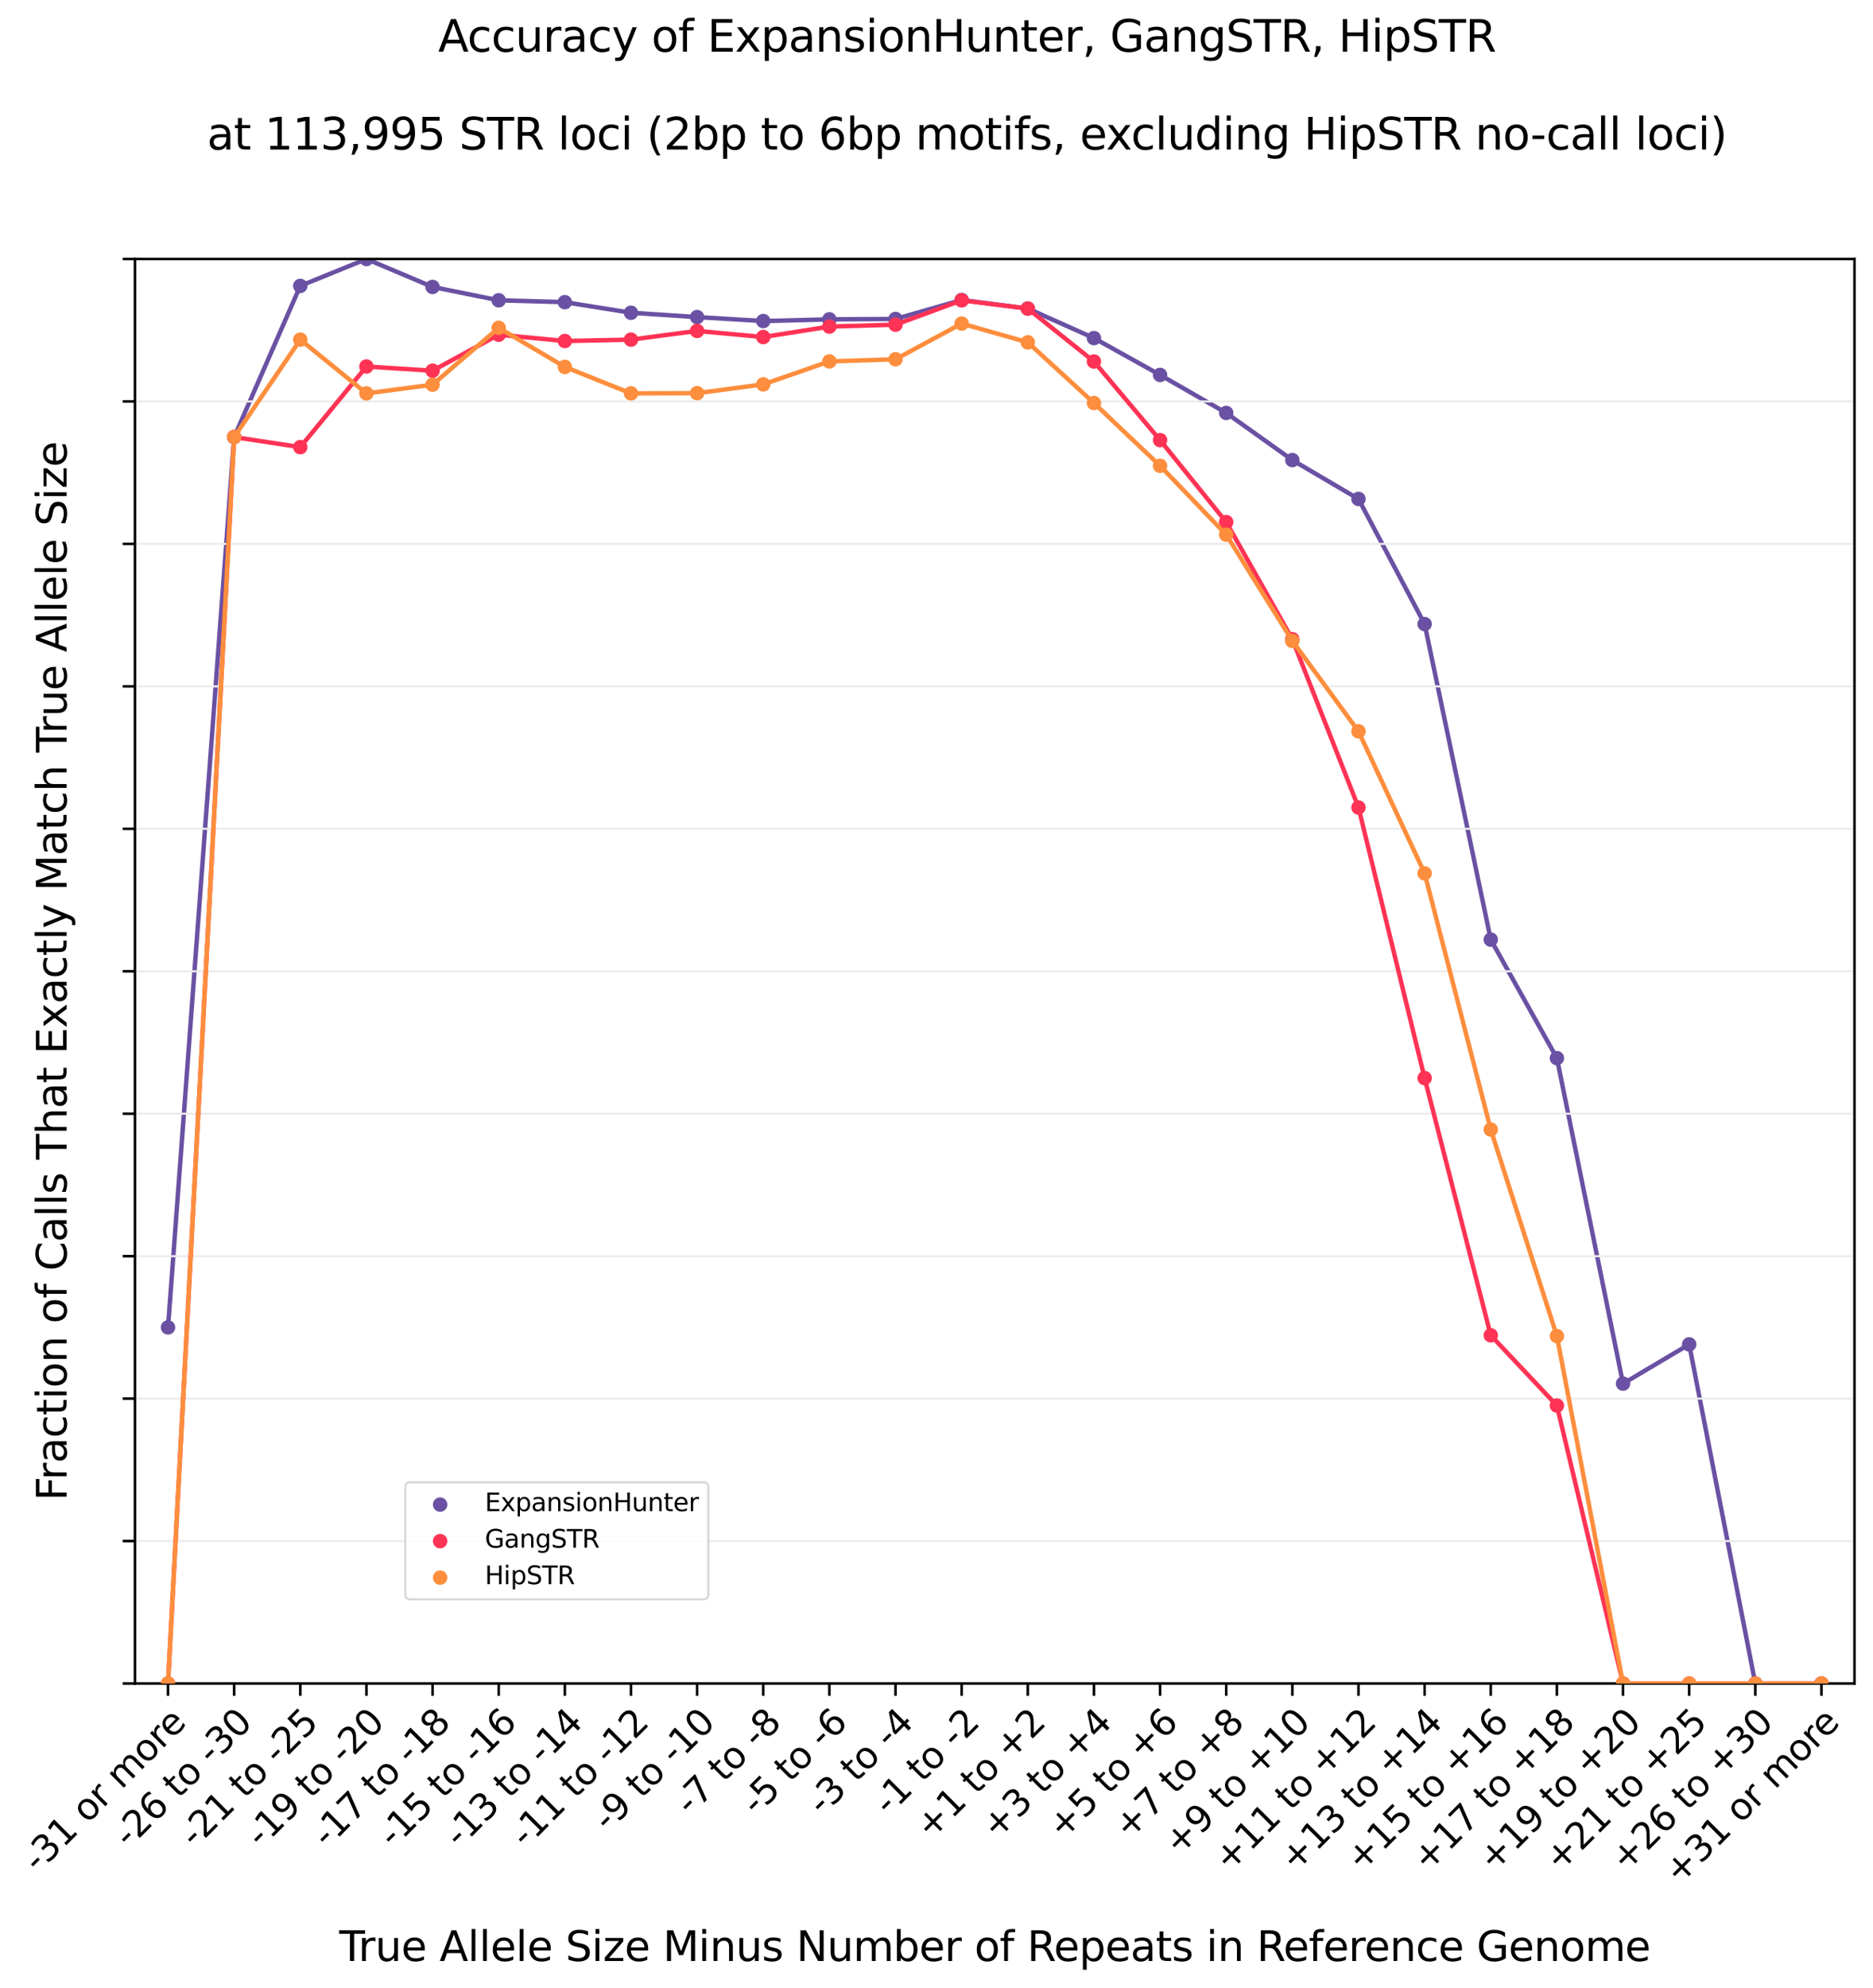 <?xml version="1.0" encoding="utf-8" standalone="no"?>
<!DOCTYPE svg PUBLIC "-//W3C//DTD SVG 1.1//EN"
  "http://www.w3.org/Graphics/SVG/1.1/DTD/svg11.dtd">
<svg xmlns:xlink="http://www.w3.org/1999/xlink" width="729.349pt" height="773.716pt" viewBox="0 0 729.349 773.716" xmlns="http://www.w3.org/2000/svg" version="1.1">
 <defs>
  <style type="text/css">*{stroke-linejoin: round; stroke-linecap: butt}</style>
 </defs>
 <g id="figure_1">
  <g id="patch_1">
   <path d="M 0 773.716 
L 729.349 773.716 
L 729.349 0 
L 0 0 
z
" style="fill: #ffffff"/>
  </g>
  <g id="axes_1">
   <g id="patch_2">
    <path d="M 52.549 655.2 
L 722.149 655.2 
L 722.149 100.8 
L 52.549 100.8 
z
" style="fill: #ffffff"/>
   </g>
   <g id="line2d_1">
    <path d="M 65.426 516.6 
L 91.18 170.1 
L 116.934 111.26 
L 142.688 100.8 
L 168.441 111.671 
L 194.195 116.87 
L 219.949 117.6 
L 245.703 121.721 
L 271.457 123.407 
L 297.211 124.948 
L 322.965 124.281 
L 348.718 124.137 
L 374.472 116.745 
L 400.226 120.084 
L 425.98 131.587 
L 451.734 145.917 
L 477.488 160.702 
L 503.241 179.06 
L 528.995 194.188 
L 554.749 242.865 
L 580.503 365.68 
L 606.257 411.805 
L 632.011 538.484 
L 657.765 523.2 
L 683.518 655.2 
L 709.272 655.2 
" clip-path="url(#pa3e22f5fc6)" style="fill: none; stroke: #6a51a3; stroke-width: 1.728; stroke-linecap: square"/>
   </g>
   <g id="line2d_2">
    <path clip-path="url(#pa3e22f5fc6)" style="fill: none; stroke: #6a51a3; stroke-width: 2.16; stroke-linecap: square"/>
   </g>
   <g id="line2d_3">
    <path clip-path="url(#pa3e22f5fc6)" style="fill: none; stroke: #6a51a3; stroke-width: 2.16; stroke-linecap: square"/>
   </g>
   <g id="line2d_4">
    <path clip-path="url(#pa3e22f5fc6)" style="fill: none; stroke: #6a51a3; stroke-width: 2.16; stroke-linecap: square"/>
   </g>
   <g id="line2d_5">
    <path clip-path="url(#pa3e22f5fc6)" style="fill: none; stroke: #6a51a3; stroke-width: 2.16; stroke-linecap: square"/>
   </g>
   <g id="line2d_6">
    <path clip-path="url(#pa3e22f5fc6)" style="fill: none; stroke: #6a51a3; stroke-width: 2.16; stroke-linecap: square"/>
   </g>
   <g id="line2d_7">
    <path clip-path="url(#pa3e22f5fc6)" style="fill: none; stroke: #6a51a3; stroke-width: 2.16; stroke-linecap: square"/>
   </g>
   <g id="line2d_8">
    <path clip-path="url(#pa3e22f5fc6)" style="fill: none; stroke: #6a51a3; stroke-width: 2.16; stroke-linecap: square"/>
   </g>
   <g id="line2d_9">
    <path clip-path="url(#pa3e22f5fc6)" style="fill: none; stroke: #6a51a3; stroke-width: 2.16; stroke-linecap: square"/>
   </g>
   <g id="line2d_10">
    <path clip-path="url(#pa3e22f5fc6)" style="fill: none; stroke: #6a51a3; stroke-width: 2.16; stroke-linecap: square"/>
   </g>
   <g id="line2d_11">
    <path clip-path="url(#pa3e22f5fc6)" style="fill: none; stroke: #6a51a3; stroke-width: 2.16; stroke-linecap: square"/>
   </g>
   <g id="line2d_12">
    <path clip-path="url(#pa3e22f5fc6)" style="fill: none; stroke: #6a51a3; stroke-width: 2.16; stroke-linecap: square"/>
   </g>
   <g id="line2d_13">
    <path clip-path="url(#pa3e22f5fc6)" style="fill: none; stroke: #6a51a3; stroke-width: 2.16; stroke-linecap: square"/>
   </g>
   <g id="line2d_14">
    <path clip-path="url(#pa3e22f5fc6)" style="fill: none; stroke: #6a51a3; stroke-width: 2.16; stroke-linecap: square"/>
   </g>
   <g id="line2d_15">
    <path clip-path="url(#pa3e22f5fc6)" style="fill: none; stroke: #6a51a3; stroke-width: 2.16; stroke-linecap: square"/>
   </g>
   <g id="line2d_16">
    <path clip-path="url(#pa3e22f5fc6)" style="fill: none; stroke: #6a51a3; stroke-width: 2.16; stroke-linecap: square"/>
   </g>
   <g id="line2d_17">
    <path clip-path="url(#pa3e22f5fc6)" style="fill: none; stroke: #6a51a3; stroke-width: 2.16; stroke-linecap: square"/>
   </g>
   <g id="line2d_18">
    <path clip-path="url(#pa3e22f5fc6)" style="fill: none; stroke: #6a51a3; stroke-width: 2.16; stroke-linecap: square"/>
   </g>
   <g id="line2d_19">
    <path clip-path="url(#pa3e22f5fc6)" style="fill: none; stroke: #6a51a3; stroke-width: 2.16; stroke-linecap: square"/>
   </g>
   <g id="line2d_20">
    <path clip-path="url(#pa3e22f5fc6)" style="fill: none; stroke: #6a51a3; stroke-width: 2.16; stroke-linecap: square"/>
   </g>
   <g id="line2d_21">
    <path clip-path="url(#pa3e22f5fc6)" style="fill: none; stroke: #6a51a3; stroke-width: 2.16; stroke-linecap: square"/>
   </g>
   <g id="line2d_22">
    <path clip-path="url(#pa3e22f5fc6)" style="fill: none; stroke: #6a51a3; stroke-width: 2.16; stroke-linecap: square"/>
   </g>
   <g id="line2d_23">
    <path clip-path="url(#pa3e22f5fc6)" style="fill: none; stroke: #6a51a3; stroke-width: 2.16; stroke-linecap: square"/>
   </g>
   <g id="line2d_24">
    <path clip-path="url(#pa3e22f5fc6)" style="fill: none; stroke: #6a51a3; stroke-width: 2.16; stroke-linecap: square"/>
   </g>
   <g id="line2d_25">
    <path clip-path="url(#pa3e22f5fc6)" style="fill: none; stroke: #6a51a3; stroke-width: 2.16; stroke-linecap: square"/>
   </g>
   <g id="line2d_26">
    <path clip-path="url(#pa3e22f5fc6)" style="fill: none; stroke: #6a51a3; stroke-width: 2.16; stroke-linecap: square"/>
   </g>
   <g id="line2d_27">
    <path clip-path="url(#pa3e22f5fc6)" style="fill: none; stroke: #6a51a3; stroke-width: 2.16; stroke-linecap: square"/>
   </g>
   <g id="PathCollection_1">
    <defs>
     <path id="m254339bc1b" d="M 0 2.166 
C 0.574 2.166 1.125 1.938 1.531 1.531 
C 1.938 1.125 2.166 0.574 2.166 0 
C 2.166 -0.574 1.938 -1.125 1.531 -1.531 
C 1.125 -1.938 0.574 -2.166 0 -2.166 
C -0.574 -2.166 -1.125 -1.938 -1.531 -1.531 
C -1.938 -1.125 -2.166 -0.574 -2.166 0 
C -2.166 0.574 -1.938 1.125 -1.531 1.531 
C -1.125 1.938 -0.574 2.166 0 2.166 
z
" style="stroke: #6a51a3; stroke-width: 1.296"/>
    </defs>
    <g clip-path="url(#pa3e22f5fc6)">
     <use xlink:href="#m254339bc1b" x="65.426" y="516.6" style="fill: #6a51a3; stroke: #6a51a3; stroke-width: 1.296"/>
     <use xlink:href="#m254339bc1b" x="91.18" y="170.1" style="fill: #6a51a3; stroke: #6a51a3; stroke-width: 1.296"/>
     <use xlink:href="#m254339bc1b" x="116.934" y="111.26" style="fill: #6a51a3; stroke: #6a51a3; stroke-width: 1.296"/>
     <use xlink:href="#m254339bc1b" x="142.688" y="100.8" style="fill: #6a51a3; stroke: #6a51a3; stroke-width: 1.296"/>
     <use xlink:href="#m254339bc1b" x="168.441" y="111.671" style="fill: #6a51a3; stroke: #6a51a3; stroke-width: 1.296"/>
     <use xlink:href="#m254339bc1b" x="194.195" y="116.87" style="fill: #6a51a3; stroke: #6a51a3; stroke-width: 1.296"/>
     <use xlink:href="#m254339bc1b" x="219.949" y="117.6" style="fill: #6a51a3; stroke: #6a51a3; stroke-width: 1.296"/>
     <use xlink:href="#m254339bc1b" x="245.703" y="121.721" style="fill: #6a51a3; stroke: #6a51a3; stroke-width: 1.296"/>
     <use xlink:href="#m254339bc1b" x="271.457" y="123.407" style="fill: #6a51a3; stroke: #6a51a3; stroke-width: 1.296"/>
     <use xlink:href="#m254339bc1b" x="297.211" y="124.948" style="fill: #6a51a3; stroke: #6a51a3; stroke-width: 1.296"/>
     <use xlink:href="#m254339bc1b" x="322.965" y="124.281" style="fill: #6a51a3; stroke: #6a51a3; stroke-width: 1.296"/>
     <use xlink:href="#m254339bc1b" x="348.718" y="124.137" style="fill: #6a51a3; stroke: #6a51a3; stroke-width: 1.296"/>
     <use xlink:href="#m254339bc1b" x="374.472" y="116.745" style="fill: #6a51a3; stroke: #6a51a3; stroke-width: 1.296"/>
     <use xlink:href="#m254339bc1b" x="400.226" y="120.084" style="fill: #6a51a3; stroke: #6a51a3; stroke-width: 1.296"/>
     <use xlink:href="#m254339bc1b" x="425.98" y="131.587" style="fill: #6a51a3; stroke: #6a51a3; stroke-width: 1.296"/>
     <use xlink:href="#m254339bc1b" x="451.734" y="145.917" style="fill: #6a51a3; stroke: #6a51a3; stroke-width: 1.296"/>
     <use xlink:href="#m254339bc1b" x="477.488" y="160.702" style="fill: #6a51a3; stroke: #6a51a3; stroke-width: 1.296"/>
     <use xlink:href="#m254339bc1b" x="503.241" y="179.06" style="fill: #6a51a3; stroke: #6a51a3; stroke-width: 1.296"/>
     <use xlink:href="#m254339bc1b" x="528.995" y="194.188" style="fill: #6a51a3; stroke: #6a51a3; stroke-width: 1.296"/>
     <use xlink:href="#m254339bc1b" x="554.749" y="242.865" style="fill: #6a51a3; stroke: #6a51a3; stroke-width: 1.296"/>
     <use xlink:href="#m254339bc1b" x="580.503" y="365.68" style="fill: #6a51a3; stroke: #6a51a3; stroke-width: 1.296"/>
     <use xlink:href="#m254339bc1b" x="606.257" y="411.805" style="fill: #6a51a3; stroke: #6a51a3; stroke-width: 1.296"/>
     <use xlink:href="#m254339bc1b" x="632.011" y="538.484" style="fill: #6a51a3; stroke: #6a51a3; stroke-width: 1.296"/>
     <use xlink:href="#m254339bc1b" x="657.765" y="523.2" style="fill: #6a51a3; stroke: #6a51a3; stroke-width: 1.296"/>
     <use xlink:href="#m254339bc1b" x="683.518" y="655.2" style="fill: #6a51a3; stroke: #6a51a3; stroke-width: 1.296"/>
     <use xlink:href="#m254339bc1b" x="709.272" y="655.2" style="fill: #6a51a3; stroke: #6a51a3; stroke-width: 1.296"/>
    </g>
   </g>
   <g id="matplotlib.axis_1">
    <g id="xtick_1">
     <g id="line2d_28">
      <defs>
       <path id="mc0ba63fd25" d="M 0 0 
L 0 4.8 
" style="stroke: #000000"/>
      </defs>
      <g>
       <use xlink:href="#mc0ba63fd25" x="65.426" y="655.2" style="stroke: #000000"/>
      </g>
     </g>
     <g id="text_1">
      <!-- -31 or more -->
      <g transform="translate(14.722 729.248)rotate(-45)scale(0.14 -0.14)">
       <defs>
        <path id="DejaVuSans-2d" d="M 313 2009 
L 1997 2009 
L 1997 1497 
L 313 1497 
L 313 2009 
z
" transform="scale(0.016)"/>
        <path id="DejaVuSans-33" d="M 2597 2516 
Q 3050 2419 3304 2112 
Q 3559 1806 3559 1356 
Q 3559 666 3084 287 
Q 2609 -91 1734 -91 
Q 1441 -91 1130 -33 
Q 819 25 488 141 
L 488 750 
Q 750 597 1062 519 
Q 1375 441 1716 441 
Q 2309 441 2620 675 
Q 2931 909 2931 1356 
Q 2931 1769 2642 2001 
Q 2353 2234 1838 2234 
L 1294 2234 
L 1294 2753 
L 1863 2753 
Q 2328 2753 2575 2939 
Q 2822 3125 2822 3475 
Q 2822 3834 2567 4026 
Q 2313 4219 1838 4219 
Q 1578 4219 1281 4162 
Q 984 4106 628 3988 
L 628 4550 
Q 988 4650 1302 4700 
Q 1616 4750 1894 4750 
Q 2613 4750 3031 4423 
Q 3450 4097 3450 3541 
Q 3450 3153 3228 2886 
Q 3006 2619 2597 2516 
z
" transform="scale(0.016)"/>
        <path id="DejaVuSans-31" d="M 794 531 
L 1825 531 
L 1825 4091 
L 703 3866 
L 703 4441 
L 1819 4666 
L 2450 4666 
L 2450 531 
L 3481 531 
L 3481 0 
L 794 0 
L 794 531 
z
" transform="scale(0.016)"/>
        <path id="DejaVuSans-20" transform="scale(0.016)"/>
        <path id="DejaVuSans-6f" d="M 1959 3097 
Q 1497 3097 1228 2736 
Q 959 2375 959 1747 
Q 959 1119 1226 758 
Q 1494 397 1959 397 
Q 2419 397 2687 759 
Q 2956 1122 2956 1747 
Q 2956 2369 2687 2733 
Q 2419 3097 1959 3097 
z
M 1959 3584 
Q 2709 3584 3137 3096 
Q 3566 2609 3566 1747 
Q 3566 888 3137 398 
Q 2709 -91 1959 -91 
Q 1206 -91 779 398 
Q 353 888 353 1747 
Q 353 2609 779 3096 
Q 1206 3584 1959 3584 
z
" transform="scale(0.016)"/>
        <path id="DejaVuSans-72" d="M 2631 2963 
Q 2534 3019 2420 3045 
Q 2306 3072 2169 3072 
Q 1681 3072 1420 2755 
Q 1159 2438 1159 1844 
L 1159 0 
L 581 0 
L 581 3500 
L 1159 3500 
L 1159 2956 
Q 1341 3275 1631 3429 
Q 1922 3584 2338 3584 
Q 2397 3584 2469 3576 
Q 2541 3569 2628 3553 
L 2631 2963 
z
" transform="scale(0.016)"/>
        <path id="DejaVuSans-6d" d="M 3328 2828 
Q 3544 3216 3844 3400 
Q 4144 3584 4550 3584 
Q 5097 3584 5394 3201 
Q 5691 2819 5691 2113 
L 5691 0 
L 5113 0 
L 5113 2094 
Q 5113 2597 4934 2840 
Q 4756 3084 4391 3084 
Q 3944 3084 3684 2787 
Q 3425 2491 3425 1978 
L 3425 0 
L 2847 0 
L 2847 2094 
Q 2847 2600 2669 2842 
Q 2491 3084 2119 3084 
Q 1678 3084 1418 2786 
Q 1159 2488 1159 1978 
L 1159 0 
L 581 0 
L 581 3500 
L 1159 3500 
L 1159 2956 
Q 1356 3278 1631 3431 
Q 1906 3584 2284 3584 
Q 2666 3584 2933 3390 
Q 3200 3197 3328 2828 
z
" transform="scale(0.016)"/>
        <path id="DejaVuSans-65" d="M 3597 1894 
L 3597 1613 
L 953 1613 
Q 991 1019 1311 708 
Q 1631 397 2203 397 
Q 2534 397 2845 478 
Q 3156 559 3463 722 
L 3463 178 
Q 3153 47 2828 -22 
Q 2503 -91 2169 -91 
Q 1331 -91 842 396 
Q 353 884 353 1716 
Q 353 2575 817 3079 
Q 1281 3584 2069 3584 
Q 2775 3584 3186 3129 
Q 3597 2675 3597 1894 
z
M 3022 2063 
Q 3016 2534 2758 2815 
Q 2500 3097 2075 3097 
Q 1594 3097 1305 2825 
Q 1016 2553 972 2059 
L 3022 2063 
z
" transform="scale(0.016)"/>
       </defs>
       <use xlink:href="#DejaVuSans-2d"/>
       <use xlink:href="#DejaVuSans-33" x="36.084"/>
       <use xlink:href="#DejaVuSans-31" x="99.707"/>
       <use xlink:href="#DejaVuSans-20" x="163.33"/>
       <use xlink:href="#DejaVuSans-6f" x="195.117"/>
       <use xlink:href="#DejaVuSans-72" x="256.299"/>
       <use xlink:href="#DejaVuSans-20" x="297.412"/>
       <use xlink:href="#DejaVuSans-6d" x="329.199"/>
       <use xlink:href="#DejaVuSans-6f" x="426.611"/>
       <use xlink:href="#DejaVuSans-72" x="487.793"/>
       <use xlink:href="#DejaVuSans-65" x="526.656"/>
      </g>
     </g>
    </g>
    <g id="xtick_2">
     <g id="line2d_29">
      <g>
       <use xlink:href="#mc0ba63fd25" x="91.18" y="655.2" style="stroke: #000000"/>
      </g>
     </g>
     <g id="text_2">
      <!-- -26 to -30 -->
      <g transform="translate(50.134 719.59)rotate(-45)scale(0.14 -0.14)">
       <defs>
        <path id="DejaVuSans-32" d="M 1228 531 
L 3431 531 
L 3431 0 
L 469 0 
L 469 531 
Q 828 903 1448 1529 
Q 2069 2156 2228 2338 
Q 2531 2678 2651 2914 
Q 2772 3150 2772 3378 
Q 2772 3750 2511 3984 
Q 2250 4219 1831 4219 
Q 1534 4219 1204 4116 
Q 875 4013 500 3803 
L 500 4441 
Q 881 4594 1212 4672 
Q 1544 4750 1819 4750 
Q 2544 4750 2975 4387 
Q 3406 4025 3406 3419 
Q 3406 3131 3298 2873 
Q 3191 2616 2906 2266 
Q 2828 2175 2409 1742 
Q 1991 1309 1228 531 
z
" transform="scale(0.016)"/>
        <path id="DejaVuSans-36" d="M 2113 2584 
Q 1688 2584 1439 2293 
Q 1191 2003 1191 1497 
Q 1191 994 1439 701 
Q 1688 409 2113 409 
Q 2538 409 2786 701 
Q 3034 994 3034 1497 
Q 3034 2003 2786 2293 
Q 2538 2584 2113 2584 
z
M 3366 4563 
L 3366 3988 
Q 3128 4100 2886 4159 
Q 2644 4219 2406 4219 
Q 1781 4219 1451 3797 
Q 1122 3375 1075 2522 
Q 1259 2794 1537 2939 
Q 1816 3084 2150 3084 
Q 2853 3084 3261 2657 
Q 3669 2231 3669 1497 
Q 3669 778 3244 343 
Q 2819 -91 2113 -91 
Q 1303 -91 875 529 
Q 447 1150 447 2328 
Q 447 3434 972 4092 
Q 1497 4750 2381 4750 
Q 2619 4750 2861 4703 
Q 3103 4656 3366 4563 
z
" transform="scale(0.016)"/>
        <path id="DejaVuSans-74" d="M 1172 4494 
L 1172 3500 
L 2356 3500 
L 2356 3053 
L 1172 3053 
L 1172 1153 
Q 1172 725 1289 603 
Q 1406 481 1766 481 
L 2356 481 
L 2356 0 
L 1766 0 
Q 1100 0 847 248 
Q 594 497 594 1153 
L 594 3053 
L 172 3053 
L 172 3500 
L 594 3500 
L 594 4494 
L 1172 4494 
z
" transform="scale(0.016)"/>
        <path id="DejaVuSans-30" d="M 2034 4250 
Q 1547 4250 1301 3770 
Q 1056 3291 1056 2328 
Q 1056 1369 1301 889 
Q 1547 409 2034 409 
Q 2525 409 2770 889 
Q 3016 1369 3016 2328 
Q 3016 3291 2770 3770 
Q 2525 4250 2034 4250 
z
M 2034 4750 
Q 2819 4750 3233 4129 
Q 3647 3509 3647 2328 
Q 3647 1150 3233 529 
Q 2819 -91 2034 -91 
Q 1250 -91 836 529 
Q 422 1150 422 2328 
Q 422 3509 836 4129 
Q 1250 4750 2034 4750 
z
" transform="scale(0.016)"/>
       </defs>
       <use xlink:href="#DejaVuSans-2d"/>
       <use xlink:href="#DejaVuSans-32" x="36.084"/>
       <use xlink:href="#DejaVuSans-36" x="99.707"/>
       <use xlink:href="#DejaVuSans-20" x="163.33"/>
       <use xlink:href="#DejaVuSans-74" x="195.117"/>
       <use xlink:href="#DejaVuSans-6f" x="234.326"/>
       <use xlink:href="#DejaVuSans-20" x="295.508"/>
       <use xlink:href="#DejaVuSans-2d" x="327.295"/>
       <use xlink:href="#DejaVuSans-33" x="363.379"/>
       <use xlink:href="#DejaVuSans-30" x="427.002"/>
      </g>
     </g>
    </g>
    <g id="xtick_3">
     <g id="line2d_30">
      <g>
       <use xlink:href="#mc0ba63fd25" x="116.934" y="655.2" style="stroke: #000000"/>
      </g>
     </g>
     <g id="text_3">
      <!-- -21 to -25 -->
      <g transform="translate(75.888 719.59)rotate(-45)scale(0.14 -0.14)">
       <defs>
        <path id="DejaVuSans-35" d="M 691 4666 
L 3169 4666 
L 3169 4134 
L 1269 4134 
L 1269 2991 
Q 1406 3038 1543 3061 
Q 1681 3084 1819 3084 
Q 2600 3084 3056 2656 
Q 3513 2228 3513 1497 
Q 3513 744 3044 326 
Q 2575 -91 1722 -91 
Q 1428 -91 1123 -41 
Q 819 9 494 109 
L 494 744 
Q 775 591 1075 516 
Q 1375 441 1709 441 
Q 2250 441 2565 725 
Q 2881 1009 2881 1497 
Q 2881 1984 2565 2268 
Q 2250 2553 1709 2553 
Q 1456 2553 1204 2497 
Q 953 2441 691 2322 
L 691 4666 
z
" transform="scale(0.016)"/>
       </defs>
       <use xlink:href="#DejaVuSans-2d"/>
       <use xlink:href="#DejaVuSans-32" x="36.084"/>
       <use xlink:href="#DejaVuSans-31" x="99.707"/>
       <use xlink:href="#DejaVuSans-20" x="163.33"/>
       <use xlink:href="#DejaVuSans-74" x="195.117"/>
       <use xlink:href="#DejaVuSans-6f" x="234.326"/>
       <use xlink:href="#DejaVuSans-20" x="295.508"/>
       <use xlink:href="#DejaVuSans-2d" x="327.295"/>
       <use xlink:href="#DejaVuSans-32" x="363.379"/>
       <use xlink:href="#DejaVuSans-35" x="427.002"/>
      </g>
     </g>
    </g>
    <g id="xtick_4">
     <g id="line2d_31">
      <g>
       <use xlink:href="#mc0ba63fd25" x="142.688" y="655.2" style="stroke: #000000"/>
      </g>
     </g>
     <g id="text_4">
      <!-- -19 to -20 -->
      <g transform="translate(101.642 719.59)rotate(-45)scale(0.14 -0.14)">
       <defs>
        <path id="DejaVuSans-39" d="M 703 97 
L 703 672 
Q 941 559 1184 500 
Q 1428 441 1663 441 
Q 2288 441 2617 861 
Q 2947 1281 2994 2138 
Q 2813 1869 2534 1725 
Q 2256 1581 1919 1581 
Q 1219 1581 811 2004 
Q 403 2428 403 3163 
Q 403 3881 828 4315 
Q 1253 4750 1959 4750 
Q 2769 4750 3195 4129 
Q 3622 3509 3622 2328 
Q 3622 1225 3098 567 
Q 2575 -91 1691 -91 
Q 1453 -91 1209 -44 
Q 966 3 703 97 
z
M 1959 2075 
Q 2384 2075 2632 2365 
Q 2881 2656 2881 3163 
Q 2881 3666 2632 3958 
Q 2384 4250 1959 4250 
Q 1534 4250 1286 3958 
Q 1038 3666 1038 3163 
Q 1038 2656 1286 2365 
Q 1534 2075 1959 2075 
z
" transform="scale(0.016)"/>
       </defs>
       <use xlink:href="#DejaVuSans-2d"/>
       <use xlink:href="#DejaVuSans-31" x="36.084"/>
       <use xlink:href="#DejaVuSans-39" x="99.707"/>
       <use xlink:href="#DejaVuSans-20" x="163.33"/>
       <use xlink:href="#DejaVuSans-74" x="195.117"/>
       <use xlink:href="#DejaVuSans-6f" x="234.326"/>
       <use xlink:href="#DejaVuSans-20" x="295.508"/>
       <use xlink:href="#DejaVuSans-2d" x="327.295"/>
       <use xlink:href="#DejaVuSans-32" x="363.379"/>
       <use xlink:href="#DejaVuSans-30" x="427.002"/>
      </g>
     </g>
    </g>
    <g id="xtick_5">
     <g id="line2d_32">
      <g>
       <use xlink:href="#mc0ba63fd25" x="168.441" y="655.2" style="stroke: #000000"/>
      </g>
     </g>
     <g id="text_5">
      <!-- -17 to -18 -->
      <g transform="translate(127.396 719.59)rotate(-45)scale(0.14 -0.14)">
       <defs>
        <path id="DejaVuSans-37" d="M 525 4666 
L 3525 4666 
L 3525 4397 
L 1831 0 
L 1172 0 
L 2766 4134 
L 525 4134 
L 525 4666 
z
" transform="scale(0.016)"/>
        <path id="DejaVuSans-38" d="M 2034 2216 
Q 1584 2216 1326 1975 
Q 1069 1734 1069 1313 
Q 1069 891 1326 650 
Q 1584 409 2034 409 
Q 2484 409 2743 651 
Q 3003 894 3003 1313 
Q 3003 1734 2745 1975 
Q 2488 2216 2034 2216 
z
M 1403 2484 
Q 997 2584 770 2862 
Q 544 3141 544 3541 
Q 544 4100 942 4425 
Q 1341 4750 2034 4750 
Q 2731 4750 3128 4425 
Q 3525 4100 3525 3541 
Q 3525 3141 3298 2862 
Q 3072 2584 2669 2484 
Q 3125 2378 3379 2068 
Q 3634 1759 3634 1313 
Q 3634 634 3220 271 
Q 2806 -91 2034 -91 
Q 1263 -91 848 271 
Q 434 634 434 1313 
Q 434 1759 690 2068 
Q 947 2378 1403 2484 
z
M 1172 3481 
Q 1172 3119 1398 2916 
Q 1625 2713 2034 2713 
Q 2441 2713 2670 2916 
Q 2900 3119 2900 3481 
Q 2900 3844 2670 4047 
Q 2441 4250 2034 4250 
Q 1625 4250 1398 4047 
Q 1172 3844 1172 3481 
z
" transform="scale(0.016)"/>
       </defs>
       <use xlink:href="#DejaVuSans-2d"/>
       <use xlink:href="#DejaVuSans-31" x="36.084"/>
       <use xlink:href="#DejaVuSans-37" x="99.707"/>
       <use xlink:href="#DejaVuSans-20" x="163.33"/>
       <use xlink:href="#DejaVuSans-74" x="195.117"/>
       <use xlink:href="#DejaVuSans-6f" x="234.326"/>
       <use xlink:href="#DejaVuSans-20" x="295.508"/>
       <use xlink:href="#DejaVuSans-2d" x="327.295"/>
       <use xlink:href="#DejaVuSans-31" x="363.379"/>
       <use xlink:href="#DejaVuSans-38" x="427.002"/>
      </g>
     </g>
    </g>
    <g id="xtick_6">
     <g id="line2d_33">
      <g>
       <use xlink:href="#mc0ba63fd25" x="194.195" y="655.2" style="stroke: #000000"/>
      </g>
     </g>
     <g id="text_6">
      <!-- -15 to -16 -->
      <g transform="translate(153.149 719.59)rotate(-45)scale(0.14 -0.14)">
       <use xlink:href="#DejaVuSans-2d"/>
       <use xlink:href="#DejaVuSans-31" x="36.084"/>
       <use xlink:href="#DejaVuSans-35" x="99.707"/>
       <use xlink:href="#DejaVuSans-20" x="163.33"/>
       <use xlink:href="#DejaVuSans-74" x="195.117"/>
       <use xlink:href="#DejaVuSans-6f" x="234.326"/>
       <use xlink:href="#DejaVuSans-20" x="295.508"/>
       <use xlink:href="#DejaVuSans-2d" x="327.295"/>
       <use xlink:href="#DejaVuSans-31" x="363.379"/>
       <use xlink:href="#DejaVuSans-36" x="427.002"/>
      </g>
     </g>
    </g>
    <g id="xtick_7">
     <g id="line2d_34">
      <g>
       <use xlink:href="#mc0ba63fd25" x="219.949" y="655.2" style="stroke: #000000"/>
      </g>
     </g>
     <g id="text_7">
      <!-- -13 to -14 -->
      <g transform="translate(178.903 719.59)rotate(-45)scale(0.14 -0.14)">
       <defs>
        <path id="DejaVuSans-34" d="M 2419 4116 
L 825 1625 
L 2419 1625 
L 2419 4116 
z
M 2253 4666 
L 3047 4666 
L 3047 1625 
L 3713 1625 
L 3713 1100 
L 3047 1100 
L 3047 0 
L 2419 0 
L 2419 1100 
L 313 1100 
L 313 1709 
L 2253 4666 
z
" transform="scale(0.016)"/>
       </defs>
       <use xlink:href="#DejaVuSans-2d"/>
       <use xlink:href="#DejaVuSans-31" x="36.084"/>
       <use xlink:href="#DejaVuSans-33" x="99.707"/>
       <use xlink:href="#DejaVuSans-20" x="163.33"/>
       <use xlink:href="#DejaVuSans-74" x="195.117"/>
       <use xlink:href="#DejaVuSans-6f" x="234.326"/>
       <use xlink:href="#DejaVuSans-20" x="295.508"/>
       <use xlink:href="#DejaVuSans-2d" x="327.295"/>
       <use xlink:href="#DejaVuSans-31" x="363.379"/>
       <use xlink:href="#DejaVuSans-34" x="427.002"/>
      </g>
     </g>
    </g>
    <g id="xtick_8">
     <g id="line2d_35">
      <g>
       <use xlink:href="#mc0ba63fd25" x="245.703" y="655.2" style="stroke: #000000"/>
      </g>
     </g>
     <g id="text_8">
      <!-- -11 to -12 -->
      <g transform="translate(204.657 719.59)rotate(-45)scale(0.14 -0.14)">
       <use xlink:href="#DejaVuSans-2d"/>
       <use xlink:href="#DejaVuSans-31" x="36.084"/>
       <use xlink:href="#DejaVuSans-31" x="99.707"/>
       <use xlink:href="#DejaVuSans-20" x="163.33"/>
       <use xlink:href="#DejaVuSans-74" x="195.117"/>
       <use xlink:href="#DejaVuSans-6f" x="234.326"/>
       <use xlink:href="#DejaVuSans-20" x="295.508"/>
       <use xlink:href="#DejaVuSans-2d" x="327.295"/>
       <use xlink:href="#DejaVuSans-31" x="363.379"/>
       <use xlink:href="#DejaVuSans-32" x="427.002"/>
      </g>
     </g>
    </g>
    <g id="xtick_9">
     <g id="line2d_36">
      <g>
       <use xlink:href="#mc0ba63fd25" x="271.457" y="655.2" style="stroke: #000000"/>
      </g>
     </g>
     <g id="text_9">
      <!-- -9 to -10 -->
      <g transform="translate(236.71 713.291)rotate(-45)scale(0.14 -0.14)">
       <use xlink:href="#DejaVuSans-2d"/>
       <use xlink:href="#DejaVuSans-39" x="36.084"/>
       <use xlink:href="#DejaVuSans-20" x="99.707"/>
       <use xlink:href="#DejaVuSans-74" x="131.494"/>
       <use xlink:href="#DejaVuSans-6f" x="170.703"/>
       <use xlink:href="#DejaVuSans-20" x="231.885"/>
       <use xlink:href="#DejaVuSans-2d" x="263.672"/>
       <use xlink:href="#DejaVuSans-31" x="299.756"/>
       <use xlink:href="#DejaVuSans-30" x="363.379"/>
      </g>
     </g>
    </g>
    <g id="xtick_10">
     <g id="line2d_37">
      <g>
       <use xlink:href="#mc0ba63fd25" x="297.211" y="655.2" style="stroke: #000000"/>
      </g>
     </g>
     <g id="text_10">
      <!-- -7 to -8 -->
      <g transform="translate(268.762 706.993)rotate(-45)scale(0.14 -0.14)">
       <use xlink:href="#DejaVuSans-2d"/>
       <use xlink:href="#DejaVuSans-37" x="36.084"/>
       <use xlink:href="#DejaVuSans-20" x="99.707"/>
       <use xlink:href="#DejaVuSans-74" x="131.494"/>
       <use xlink:href="#DejaVuSans-6f" x="170.703"/>
       <use xlink:href="#DejaVuSans-20" x="231.885"/>
       <use xlink:href="#DejaVuSans-2d" x="263.672"/>
       <use xlink:href="#DejaVuSans-38" x="299.756"/>
      </g>
     </g>
    </g>
    <g id="xtick_11">
     <g id="line2d_38">
      <g>
       <use xlink:href="#mc0ba63fd25" x="322.965" y="655.2" style="stroke: #000000"/>
      </g>
     </g>
     <g id="text_11">
      <!-- -5 to -6 -->
      <g transform="translate(294.516 706.993)rotate(-45)scale(0.14 -0.14)">
       <use xlink:href="#DejaVuSans-2d"/>
       <use xlink:href="#DejaVuSans-35" x="36.084"/>
       <use xlink:href="#DejaVuSans-20" x="99.707"/>
       <use xlink:href="#DejaVuSans-74" x="131.494"/>
       <use xlink:href="#DejaVuSans-6f" x="170.703"/>
       <use xlink:href="#DejaVuSans-20" x="231.885"/>
       <use xlink:href="#DejaVuSans-2d" x="263.672"/>
       <use xlink:href="#DejaVuSans-36" x="299.756"/>
      </g>
     </g>
    </g>
    <g id="xtick_12">
     <g id="line2d_39">
      <g>
       <use xlink:href="#mc0ba63fd25" x="348.718" y="655.2" style="stroke: #000000"/>
      </g>
     </g>
     <g id="text_12">
      <!-- -3 to -4 -->
      <g transform="translate(320.27 706.993)rotate(-45)scale(0.14 -0.14)">
       <use xlink:href="#DejaVuSans-2d"/>
       <use xlink:href="#DejaVuSans-33" x="36.084"/>
       <use xlink:href="#DejaVuSans-20" x="99.707"/>
       <use xlink:href="#DejaVuSans-74" x="131.494"/>
       <use xlink:href="#DejaVuSans-6f" x="170.703"/>
       <use xlink:href="#DejaVuSans-20" x="231.885"/>
       <use xlink:href="#DejaVuSans-2d" x="263.672"/>
       <use xlink:href="#DejaVuSans-34" x="299.756"/>
      </g>
     </g>
    </g>
    <g id="xtick_13">
     <g id="line2d_40">
      <g>
       <use xlink:href="#mc0ba63fd25" x="374.472" y="655.2" style="stroke: #000000"/>
      </g>
     </g>
     <g id="text_13">
      <!-- -1 to -2 -->
      <g transform="translate(346.024 706.993)rotate(-45)scale(0.14 -0.14)">
       <use xlink:href="#DejaVuSans-2d"/>
       <use xlink:href="#DejaVuSans-31" x="36.084"/>
       <use xlink:href="#DejaVuSans-20" x="99.707"/>
       <use xlink:href="#DejaVuSans-74" x="131.494"/>
       <use xlink:href="#DejaVuSans-6f" x="170.703"/>
       <use xlink:href="#DejaVuSans-20" x="231.885"/>
       <use xlink:href="#DejaVuSans-2d" x="263.672"/>
       <use xlink:href="#DejaVuSans-32" x="299.756"/>
      </g>
     </g>
    </g>
    <g id="xtick_14">
     <g id="line2d_41">
      <g>
       <use xlink:href="#mc0ba63fd25" x="400.226" y="655.2" style="stroke: #000000"/>
      </g>
     </g>
     <g id="text_14">
      <!-- +1 to +2 -->
      <g transform="translate(362.33 716.441)rotate(-45)scale(0.14 -0.14)">
       <defs>
        <path id="DejaVuSans-2b" d="M 2944 4013 
L 2944 2272 
L 4684 2272 
L 4684 1741 
L 2944 1741 
L 2944 0 
L 2419 0 
L 2419 1741 
L 678 1741 
L 678 2272 
L 2419 2272 
L 2419 4013 
L 2944 4013 
z
" transform="scale(0.016)"/>
       </defs>
       <use xlink:href="#DejaVuSans-2b"/>
       <use xlink:href="#DejaVuSans-31" x="83.789"/>
       <use xlink:href="#DejaVuSans-20" x="147.412"/>
       <use xlink:href="#DejaVuSans-74" x="179.199"/>
       <use xlink:href="#DejaVuSans-6f" x="218.408"/>
       <use xlink:href="#DejaVuSans-20" x="279.59"/>
       <use xlink:href="#DejaVuSans-2b" x="311.377"/>
       <use xlink:href="#DejaVuSans-32" x="395.166"/>
      </g>
     </g>
    </g>
    <g id="xtick_15">
     <g id="line2d_42">
      <g>
       <use xlink:href="#mc0ba63fd25" x="425.98" y="655.2" style="stroke: #000000"/>
      </g>
     </g>
     <g id="text_15">
      <!-- +3 to +4 -->
      <g transform="translate(388.083 716.441)rotate(-45)scale(0.14 -0.14)">
       <use xlink:href="#DejaVuSans-2b"/>
       <use xlink:href="#DejaVuSans-33" x="83.789"/>
       <use xlink:href="#DejaVuSans-20" x="147.412"/>
       <use xlink:href="#DejaVuSans-74" x="179.199"/>
       <use xlink:href="#DejaVuSans-6f" x="218.408"/>
       <use xlink:href="#DejaVuSans-20" x="279.59"/>
       <use xlink:href="#DejaVuSans-2b" x="311.377"/>
       <use xlink:href="#DejaVuSans-34" x="395.166"/>
      </g>
     </g>
    </g>
    <g id="xtick_16">
     <g id="line2d_43">
      <g>
       <use xlink:href="#mc0ba63fd25" x="451.734" y="655.2" style="stroke: #000000"/>
      </g>
     </g>
     <g id="text_16">
      <!-- +5 to +6 -->
      <g transform="translate(413.837 716.441)rotate(-45)scale(0.14 -0.14)">
       <use xlink:href="#DejaVuSans-2b"/>
       <use xlink:href="#DejaVuSans-35" x="83.789"/>
       <use xlink:href="#DejaVuSans-20" x="147.412"/>
       <use xlink:href="#DejaVuSans-74" x="179.199"/>
       <use xlink:href="#DejaVuSans-6f" x="218.408"/>
       <use xlink:href="#DejaVuSans-20" x="279.59"/>
       <use xlink:href="#DejaVuSans-2b" x="311.377"/>
       <use xlink:href="#DejaVuSans-36" x="395.166"/>
      </g>
     </g>
    </g>
    <g id="xtick_17">
     <g id="line2d_44">
      <g>
       <use xlink:href="#mc0ba63fd25" x="477.488" y="655.2" style="stroke: #000000"/>
      </g>
     </g>
     <g id="text_17">
      <!-- +7 to +8 -->
      <g transform="translate(439.591 716.441)rotate(-45)scale(0.14 -0.14)">
       <use xlink:href="#DejaVuSans-2b"/>
       <use xlink:href="#DejaVuSans-37" x="83.789"/>
       <use xlink:href="#DejaVuSans-20" x="147.412"/>
       <use xlink:href="#DejaVuSans-74" x="179.199"/>
       <use xlink:href="#DejaVuSans-6f" x="218.408"/>
       <use xlink:href="#DejaVuSans-20" x="279.59"/>
       <use xlink:href="#DejaVuSans-2b" x="311.377"/>
       <use xlink:href="#DejaVuSans-38" x="395.166"/>
      </g>
     </g>
    </g>
    <g id="xtick_18">
     <g id="line2d_45">
      <g>
       <use xlink:href="#mc0ba63fd25" x="503.241" y="655.2" style="stroke: #000000"/>
      </g>
     </g>
     <g id="text_18">
      <!-- +9 to +10 -->
      <g transform="translate(459.046 722.739)rotate(-45)scale(0.14 -0.14)">
       <use xlink:href="#DejaVuSans-2b"/>
       <use xlink:href="#DejaVuSans-39" x="83.789"/>
       <use xlink:href="#DejaVuSans-20" x="147.412"/>
       <use xlink:href="#DejaVuSans-74" x="179.199"/>
       <use xlink:href="#DejaVuSans-6f" x="218.408"/>
       <use xlink:href="#DejaVuSans-20" x="279.59"/>
       <use xlink:href="#DejaVuSans-2b" x="311.377"/>
       <use xlink:href="#DejaVuSans-31" x="395.166"/>
       <use xlink:href="#DejaVuSans-30" x="458.789"/>
      </g>
     </g>
    </g>
    <g id="xtick_19">
     <g id="line2d_46">
      <g>
       <use xlink:href="#mc0ba63fd25" x="528.995" y="655.2" style="stroke: #000000"/>
      </g>
     </g>
     <g id="text_19">
      <!-- +11 to +12 -->
      <g transform="translate(478.502 729.038)rotate(-45)scale(0.14 -0.14)">
       <use xlink:href="#DejaVuSans-2b"/>
       <use xlink:href="#DejaVuSans-31" x="83.789"/>
       <use xlink:href="#DejaVuSans-31" x="147.412"/>
       <use xlink:href="#DejaVuSans-20" x="211.035"/>
       <use xlink:href="#DejaVuSans-74" x="242.822"/>
       <use xlink:href="#DejaVuSans-6f" x="282.031"/>
       <use xlink:href="#DejaVuSans-20" x="343.213"/>
       <use xlink:href="#DejaVuSans-2b" x="375"/>
       <use xlink:href="#DejaVuSans-31" x="458.789"/>
       <use xlink:href="#DejaVuSans-32" x="522.412"/>
      </g>
     </g>
    </g>
    <g id="xtick_20">
     <g id="line2d_47">
      <g>
       <use xlink:href="#mc0ba63fd25" x="554.749" y="655.2" style="stroke: #000000"/>
      </g>
     </g>
     <g id="text_20">
      <!-- +13 to +14 -->
      <g transform="translate(504.256 729.038)rotate(-45)scale(0.14 -0.14)">
       <use xlink:href="#DejaVuSans-2b"/>
       <use xlink:href="#DejaVuSans-31" x="83.789"/>
       <use xlink:href="#DejaVuSans-33" x="147.412"/>
       <use xlink:href="#DejaVuSans-20" x="211.035"/>
       <use xlink:href="#DejaVuSans-74" x="242.822"/>
       <use xlink:href="#DejaVuSans-6f" x="282.031"/>
       <use xlink:href="#DejaVuSans-20" x="343.213"/>
       <use xlink:href="#DejaVuSans-2b" x="375"/>
       <use xlink:href="#DejaVuSans-31" x="458.789"/>
       <use xlink:href="#DejaVuSans-34" x="522.412"/>
      </g>
     </g>
    </g>
    <g id="xtick_21">
     <g id="line2d_48">
      <g>
       <use xlink:href="#mc0ba63fd25" x="580.503" y="655.2" style="stroke: #000000"/>
      </g>
     </g>
     <g id="text_21">
      <!-- +15 to +16 -->
      <g transform="translate(530.009 729.038)rotate(-45)scale(0.14 -0.14)">
       <use xlink:href="#DejaVuSans-2b"/>
       <use xlink:href="#DejaVuSans-31" x="83.789"/>
       <use xlink:href="#DejaVuSans-35" x="147.412"/>
       <use xlink:href="#DejaVuSans-20" x="211.035"/>
       <use xlink:href="#DejaVuSans-74" x="242.822"/>
       <use xlink:href="#DejaVuSans-6f" x="282.031"/>
       <use xlink:href="#DejaVuSans-20" x="343.213"/>
       <use xlink:href="#DejaVuSans-2b" x="375"/>
       <use xlink:href="#DejaVuSans-31" x="458.789"/>
       <use xlink:href="#DejaVuSans-36" x="522.412"/>
      </g>
     </g>
    </g>
    <g id="xtick_22">
     <g id="line2d_49">
      <g>
       <use xlink:href="#mc0ba63fd25" x="606.257" y="655.2" style="stroke: #000000"/>
      </g>
     </g>
     <g id="text_22">
      <!-- +17 to +18 -->
      <g transform="translate(555.763 729.038)rotate(-45)scale(0.14 -0.14)">
       <use xlink:href="#DejaVuSans-2b"/>
       <use xlink:href="#DejaVuSans-31" x="83.789"/>
       <use xlink:href="#DejaVuSans-37" x="147.412"/>
       <use xlink:href="#DejaVuSans-20" x="211.035"/>
       <use xlink:href="#DejaVuSans-74" x="242.822"/>
       <use xlink:href="#DejaVuSans-6f" x="282.031"/>
       <use xlink:href="#DejaVuSans-20" x="343.213"/>
       <use xlink:href="#DejaVuSans-2b" x="375"/>
       <use xlink:href="#DejaVuSans-31" x="458.789"/>
       <use xlink:href="#DejaVuSans-38" x="522.412"/>
      </g>
     </g>
    </g>
    <g id="xtick_23">
     <g id="line2d_50">
      <g>
       <use xlink:href="#mc0ba63fd25" x="632.011" y="655.2" style="stroke: #000000"/>
      </g>
     </g>
     <g id="text_23">
      <!-- +19 to +20 -->
      <g transform="translate(581.517 729.038)rotate(-45)scale(0.14 -0.14)">
       <use xlink:href="#DejaVuSans-2b"/>
       <use xlink:href="#DejaVuSans-31" x="83.789"/>
       <use xlink:href="#DejaVuSans-39" x="147.412"/>
       <use xlink:href="#DejaVuSans-20" x="211.035"/>
       <use xlink:href="#DejaVuSans-74" x="242.822"/>
       <use xlink:href="#DejaVuSans-6f" x="282.031"/>
       <use xlink:href="#DejaVuSans-20" x="343.213"/>
       <use xlink:href="#DejaVuSans-2b" x="375"/>
       <use xlink:href="#DejaVuSans-32" x="458.789"/>
       <use xlink:href="#DejaVuSans-30" x="522.412"/>
      </g>
     </g>
    </g>
    <g id="xtick_24">
     <g id="line2d_51">
      <g>
       <use xlink:href="#mc0ba63fd25" x="657.765" y="655.2" style="stroke: #000000"/>
      </g>
     </g>
     <g id="text_24">
      <!-- +21 to +25 -->
      <g transform="translate(607.271 729.038)rotate(-45)scale(0.14 -0.14)">
       <use xlink:href="#DejaVuSans-2b"/>
       <use xlink:href="#DejaVuSans-32" x="83.789"/>
       <use xlink:href="#DejaVuSans-31" x="147.412"/>
       <use xlink:href="#DejaVuSans-20" x="211.035"/>
       <use xlink:href="#DejaVuSans-74" x="242.822"/>
       <use xlink:href="#DejaVuSans-6f" x="282.031"/>
       <use xlink:href="#DejaVuSans-20" x="343.213"/>
       <use xlink:href="#DejaVuSans-2b" x="375"/>
       <use xlink:href="#DejaVuSans-32" x="458.789"/>
       <use xlink:href="#DejaVuSans-35" x="522.412"/>
      </g>
     </g>
    </g>
    <g id="xtick_25">
     <g id="line2d_52">
      <g>
       <use xlink:href="#mc0ba63fd25" x="683.518" y="655.2" style="stroke: #000000"/>
      </g>
     </g>
     <g id="text_25">
      <!-- +26 to +30 -->
      <g transform="translate(633.025 729.038)rotate(-45)scale(0.14 -0.14)">
       <use xlink:href="#DejaVuSans-2b"/>
       <use xlink:href="#DejaVuSans-32" x="83.789"/>
       <use xlink:href="#DejaVuSans-36" x="147.412"/>
       <use xlink:href="#DejaVuSans-20" x="211.035"/>
       <use xlink:href="#DejaVuSans-74" x="242.822"/>
       <use xlink:href="#DejaVuSans-6f" x="282.031"/>
       <use xlink:href="#DejaVuSans-20" x="343.213"/>
       <use xlink:href="#DejaVuSans-2b" x="375"/>
       <use xlink:href="#DejaVuSans-33" x="458.789"/>
       <use xlink:href="#DejaVuSans-30" x="522.412"/>
      </g>
     </g>
    </g>
    <g id="xtick_26">
     <g id="line2d_53">
      <g>
       <use xlink:href="#mc0ba63fd25" x="709.272" y="655.2" style="stroke: #000000"/>
      </g>
     </g>
     <g id="text_26">
      <!-- +31 or more -->
      <g transform="translate(653.844 733.972)rotate(-45)scale(0.14 -0.14)">
       <use xlink:href="#DejaVuSans-2b"/>
       <use xlink:href="#DejaVuSans-33" x="83.789"/>
       <use xlink:href="#DejaVuSans-31" x="147.412"/>
       <use xlink:href="#DejaVuSans-20" x="211.035"/>
       <use xlink:href="#DejaVuSans-6f" x="242.822"/>
       <use xlink:href="#DejaVuSans-72" x="304.004"/>
       <use xlink:href="#DejaVuSans-20" x="345.117"/>
       <use xlink:href="#DejaVuSans-6d" x="376.904"/>
       <use xlink:href="#DejaVuSans-6f" x="474.316"/>
       <use xlink:href="#DejaVuSans-72" x="535.498"/>
       <use xlink:href="#DejaVuSans-65" x="574.361"/>
      </g>
     </g>
    </g>
    <g id="text_27">
     <!-- True Allele Size Minus Number of Repeats in Reference Genome -->
     <g transform="translate(132.085 763.188)scale(0.16 -0.16)">
      <defs>
       <path id="DejaVuSans-54" d="M -19 4666 
L 3928 4666 
L 3928 4134 
L 2272 4134 
L 2272 0 
L 1638 0 
L 1638 4134 
L -19 4134 
L -19 4666 
z
" transform="scale(0.016)"/>
       <path id="DejaVuSans-75" d="M 544 1381 
L 544 3500 
L 1119 3500 
L 1119 1403 
Q 1119 906 1312 657 
Q 1506 409 1894 409 
Q 2359 409 2629 706 
Q 2900 1003 2900 1516 
L 2900 3500 
L 3475 3500 
L 3475 0 
L 2900 0 
L 2900 538 
Q 2691 219 2414 64 
Q 2138 -91 1772 -91 
Q 1169 -91 856 284 
Q 544 659 544 1381 
z
M 1991 3584 
L 1991 3584 
z
" transform="scale(0.016)"/>
       <path id="DejaVuSans-41" d="M 2188 4044 
L 1331 1722 
L 3047 1722 
L 2188 4044 
z
M 1831 4666 
L 2547 4666 
L 4325 0 
L 3669 0 
L 3244 1197 
L 1141 1197 
L 716 0 
L 50 0 
L 1831 4666 
z
" transform="scale(0.016)"/>
       <path id="DejaVuSans-6c" d="M 603 4863 
L 1178 4863 
L 1178 0 
L 603 0 
L 603 4863 
z
" transform="scale(0.016)"/>
       <path id="DejaVuSans-53" d="M 3425 4513 
L 3425 3897 
Q 3066 4069 2747 4153 
Q 2428 4238 2131 4238 
Q 1616 4238 1336 4038 
Q 1056 3838 1056 3469 
Q 1056 3159 1242 3001 
Q 1428 2844 1947 2747 
L 2328 2669 
Q 3034 2534 3370 2195 
Q 3706 1856 3706 1288 
Q 3706 609 3251 259 
Q 2797 -91 1919 -91 
Q 1588 -91 1214 -16 
Q 841 59 441 206 
L 441 856 
Q 825 641 1194 531 
Q 1563 422 1919 422 
Q 2459 422 2753 634 
Q 3047 847 3047 1241 
Q 3047 1584 2836 1778 
Q 2625 1972 2144 2069 
L 1759 2144 
Q 1053 2284 737 2584 
Q 422 2884 422 3419 
Q 422 4038 858 4394 
Q 1294 4750 2059 4750 
Q 2388 4750 2728 4690 
Q 3069 4631 3425 4513 
z
" transform="scale(0.016)"/>
       <path id="DejaVuSans-69" d="M 603 3500 
L 1178 3500 
L 1178 0 
L 603 0 
L 603 3500 
z
M 603 4863 
L 1178 4863 
L 1178 4134 
L 603 4134 
L 603 4863 
z
" transform="scale(0.016)"/>
       <path id="DejaVuSans-7a" d="M 353 3500 
L 3084 3500 
L 3084 2975 
L 922 459 
L 3084 459 
L 3084 0 
L 275 0 
L 275 525 
L 2438 3041 
L 353 3041 
L 353 3500 
z
" transform="scale(0.016)"/>
       <path id="DejaVuSans-4d" d="M 628 4666 
L 1569 4666 
L 2759 1491 
L 3956 4666 
L 4897 4666 
L 4897 0 
L 4281 0 
L 4281 4097 
L 3078 897 
L 2444 897 
L 1241 4097 
L 1241 0 
L 628 0 
L 628 4666 
z
" transform="scale(0.016)"/>
       <path id="DejaVuSans-6e" d="M 3513 2113 
L 3513 0 
L 2938 0 
L 2938 2094 
Q 2938 2591 2744 2837 
Q 2550 3084 2163 3084 
Q 1697 3084 1428 2787 
Q 1159 2491 1159 1978 
L 1159 0 
L 581 0 
L 581 3500 
L 1159 3500 
L 1159 2956 
Q 1366 3272 1645 3428 
Q 1925 3584 2291 3584 
Q 2894 3584 3203 3211 
Q 3513 2838 3513 2113 
z
" transform="scale(0.016)"/>
       <path id="DejaVuSans-73" d="M 2834 3397 
L 2834 2853 
Q 2591 2978 2328 3040 
Q 2066 3103 1784 3103 
Q 1356 3103 1142 2972 
Q 928 2841 928 2578 
Q 928 2378 1081 2264 
Q 1234 2150 1697 2047 
L 1894 2003 
Q 2506 1872 2764 1633 
Q 3022 1394 3022 966 
Q 3022 478 2636 193 
Q 2250 -91 1575 -91 
Q 1294 -91 989 -36 
Q 684 19 347 128 
L 347 722 
Q 666 556 975 473 
Q 1284 391 1588 391 
Q 1994 391 2212 530 
Q 2431 669 2431 922 
Q 2431 1156 2273 1281 
Q 2116 1406 1581 1522 
L 1381 1569 
Q 847 1681 609 1914 
Q 372 2147 372 2553 
Q 372 3047 722 3315 
Q 1072 3584 1716 3584 
Q 2034 3584 2315 3537 
Q 2597 3491 2834 3397 
z
" transform="scale(0.016)"/>
       <path id="DejaVuSans-4e" d="M 628 4666 
L 1478 4666 
L 3547 763 
L 3547 4666 
L 4159 4666 
L 4159 0 
L 3309 0 
L 1241 3903 
L 1241 0 
L 628 0 
L 628 4666 
z
" transform="scale(0.016)"/>
       <path id="DejaVuSans-62" d="M 3116 1747 
Q 3116 2381 2855 2742 
Q 2594 3103 2138 3103 
Q 1681 3103 1420 2742 
Q 1159 2381 1159 1747 
Q 1159 1113 1420 752 
Q 1681 391 2138 391 
Q 2594 391 2855 752 
Q 3116 1113 3116 1747 
z
M 1159 2969 
Q 1341 3281 1617 3432 
Q 1894 3584 2278 3584 
Q 2916 3584 3314 3078 
Q 3713 2572 3713 1747 
Q 3713 922 3314 415 
Q 2916 -91 2278 -91 
Q 1894 -91 1617 61 
Q 1341 213 1159 525 
L 1159 0 
L 581 0 
L 581 4863 
L 1159 4863 
L 1159 2969 
z
" transform="scale(0.016)"/>
       <path id="DejaVuSans-66" d="M 2375 4863 
L 2375 4384 
L 1825 4384 
Q 1516 4384 1395 4259 
Q 1275 4134 1275 3809 
L 1275 3500 
L 2222 3500 
L 2222 3053 
L 1275 3053 
L 1275 0 
L 697 0 
L 697 3053 
L 147 3053 
L 147 3500 
L 697 3500 
L 697 3744 
Q 697 4328 969 4595 
Q 1241 4863 1831 4863 
L 2375 4863 
z
" transform="scale(0.016)"/>
       <path id="DejaVuSans-52" d="M 2841 2188 
Q 3044 2119 3236 1894 
Q 3428 1669 3622 1275 
L 4263 0 
L 3584 0 
L 2988 1197 
Q 2756 1666 2539 1819 
Q 2322 1972 1947 1972 
L 1259 1972 
L 1259 0 
L 628 0 
L 628 4666 
L 2053 4666 
Q 2853 4666 3247 4331 
Q 3641 3997 3641 3322 
Q 3641 2881 3436 2590 
Q 3231 2300 2841 2188 
z
M 1259 4147 
L 1259 2491 
L 2053 2491 
Q 2509 2491 2742 2702 
Q 2975 2913 2975 3322 
Q 2975 3731 2742 3939 
Q 2509 4147 2053 4147 
L 1259 4147 
z
" transform="scale(0.016)"/>
       <path id="DejaVuSans-70" d="M 1159 525 
L 1159 -1331 
L 581 -1331 
L 581 3500 
L 1159 3500 
L 1159 2969 
Q 1341 3281 1617 3432 
Q 1894 3584 2278 3584 
Q 2916 3584 3314 3078 
Q 3713 2572 3713 1747 
Q 3713 922 3314 415 
Q 2916 -91 2278 -91 
Q 1894 -91 1617 61 
Q 1341 213 1159 525 
z
M 3116 1747 
Q 3116 2381 2855 2742 
Q 2594 3103 2138 3103 
Q 1681 3103 1420 2742 
Q 1159 2381 1159 1747 
Q 1159 1113 1420 752 
Q 1681 391 2138 391 
Q 2594 391 2855 752 
Q 3116 1113 3116 1747 
z
" transform="scale(0.016)"/>
       <path id="DejaVuSans-61" d="M 2194 1759 
Q 1497 1759 1228 1600 
Q 959 1441 959 1056 
Q 959 750 1161 570 
Q 1363 391 1709 391 
Q 2188 391 2477 730 
Q 2766 1069 2766 1631 
L 2766 1759 
L 2194 1759 
z
M 3341 1997 
L 3341 0 
L 2766 0 
L 2766 531 
Q 2569 213 2275 61 
Q 1981 -91 1556 -91 
Q 1019 -91 701 211 
Q 384 513 384 1019 
Q 384 1609 779 1909 
Q 1175 2209 1959 2209 
L 2766 2209 
L 2766 2266 
Q 2766 2663 2505 2880 
Q 2244 3097 1772 3097 
Q 1472 3097 1187 3025 
Q 903 2953 641 2809 
L 641 3341 
Q 956 3463 1253 3523 
Q 1550 3584 1831 3584 
Q 2591 3584 2966 3190 
Q 3341 2797 3341 1997 
z
" transform="scale(0.016)"/>
       <path id="DejaVuSans-63" d="M 3122 3366 
L 3122 2828 
Q 2878 2963 2633 3030 
Q 2388 3097 2138 3097 
Q 1578 3097 1268 2742 
Q 959 2388 959 1747 
Q 959 1106 1268 751 
Q 1578 397 2138 397 
Q 2388 397 2633 464 
Q 2878 531 3122 666 
L 3122 134 
Q 2881 22 2623 -34 
Q 2366 -91 2075 -91 
Q 1284 -91 818 406 
Q 353 903 353 1747 
Q 353 2603 823 3093 
Q 1294 3584 2113 3584 
Q 2378 3584 2631 3529 
Q 2884 3475 3122 3366 
z
" transform="scale(0.016)"/>
       <path id="DejaVuSans-47" d="M 3809 666 
L 3809 1919 
L 2778 1919 
L 2778 2438 
L 4434 2438 
L 4434 434 
Q 4069 175 3628 42 
Q 3188 -91 2688 -91 
Q 1594 -91 976 548 
Q 359 1188 359 2328 
Q 359 3472 976 4111 
Q 1594 4750 2688 4750 
Q 3144 4750 3555 4637 
Q 3966 4525 4313 4306 
L 4313 3634 
Q 3963 3931 3569 4081 
Q 3175 4231 2741 4231 
Q 1884 4231 1454 3753 
Q 1025 3275 1025 2328 
Q 1025 1384 1454 906 
Q 1884 428 2741 428 
Q 3075 428 3337 486 
Q 3600 544 3809 666 
z
" transform="scale(0.016)"/>
      </defs>
      <use xlink:href="#DejaVuSans-54"/>
      <use xlink:href="#DejaVuSans-72" x="46.334"/>
      <use xlink:href="#DejaVuSans-75" x="87.447"/>
      <use xlink:href="#DejaVuSans-65" x="150.826"/>
      <use xlink:href="#DejaVuSans-20" x="212.35"/>
      <use xlink:href="#DejaVuSans-41" x="244.137"/>
      <use xlink:href="#DejaVuSans-6c" x="312.545"/>
      <use xlink:href="#DejaVuSans-6c" x="340.328"/>
      <use xlink:href="#DejaVuSans-65" x="368.111"/>
      <use xlink:href="#DejaVuSans-6c" x="429.635"/>
      <use xlink:href="#DejaVuSans-65" x="457.418"/>
      <use xlink:href="#DejaVuSans-20" x="518.941"/>
      <use xlink:href="#DejaVuSans-53" x="550.729"/>
      <use xlink:href="#DejaVuSans-69" x="614.205"/>
      <use xlink:href="#DejaVuSans-7a" x="641.988"/>
      <use xlink:href="#DejaVuSans-65" x="694.479"/>
      <use xlink:href="#DejaVuSans-20" x="756.002"/>
      <use xlink:href="#DejaVuSans-4d" x="787.789"/>
      <use xlink:href="#DejaVuSans-69" x="874.068"/>
      <use xlink:href="#DejaVuSans-6e" x="901.852"/>
      <use xlink:href="#DejaVuSans-75" x="965.23"/>
      <use xlink:href="#DejaVuSans-73" x="1028.609"/>
      <use xlink:href="#DejaVuSans-20" x="1080.709"/>
      <use xlink:href="#DejaVuSans-4e" x="1112.496"/>
      <use xlink:href="#DejaVuSans-75" x="1187.301"/>
      <use xlink:href="#DejaVuSans-6d" x="1250.68"/>
      <use xlink:href="#DejaVuSans-62" x="1348.092"/>
      <use xlink:href="#DejaVuSans-65" x="1411.568"/>
      <use xlink:href="#DejaVuSans-72" x="1473.092"/>
      <use xlink:href="#DejaVuSans-20" x="1514.205"/>
      <use xlink:href="#DejaVuSans-6f" x="1545.992"/>
      <use xlink:href="#DejaVuSans-66" x="1607.174"/>
      <use xlink:href="#DejaVuSans-20" x="1642.379"/>
      <use xlink:href="#DejaVuSans-52" x="1674.166"/>
      <use xlink:href="#DejaVuSans-65" x="1739.148"/>
      <use xlink:href="#DejaVuSans-70" x="1800.672"/>
      <use xlink:href="#DejaVuSans-65" x="1864.148"/>
      <use xlink:href="#DejaVuSans-61" x="1925.672"/>
      <use xlink:href="#DejaVuSans-74" x="1986.951"/>
      <use xlink:href="#DejaVuSans-73" x="2026.16"/>
      <use xlink:href="#DejaVuSans-20" x="2078.26"/>
      <use xlink:href="#DejaVuSans-69" x="2110.047"/>
      <use xlink:href="#DejaVuSans-6e" x="2137.83"/>
      <use xlink:href="#DejaVuSans-20" x="2201.209"/>
      <use xlink:href="#DejaVuSans-52" x="2232.996"/>
      <use xlink:href="#DejaVuSans-65" x="2297.979"/>
      <use xlink:href="#DejaVuSans-66" x="2359.502"/>
      <use xlink:href="#DejaVuSans-65" x="2394.707"/>
      <use xlink:href="#DejaVuSans-72" x="2456.23"/>
      <use xlink:href="#DejaVuSans-65" x="2495.094"/>
      <use xlink:href="#DejaVuSans-6e" x="2556.617"/>
      <use xlink:href="#DejaVuSans-63" x="2619.996"/>
      <use xlink:href="#DejaVuSans-65" x="2674.977"/>
      <use xlink:href="#DejaVuSans-20" x="2736.5"/>
      <use xlink:href="#DejaVuSans-47" x="2768.287"/>
      <use xlink:href="#DejaVuSans-65" x="2845.777"/>
      <use xlink:href="#DejaVuSans-6e" x="2907.301"/>
      <use xlink:href="#DejaVuSans-6f" x="2970.68"/>
      <use xlink:href="#DejaVuSans-6d" x="3031.861"/>
      <use xlink:href="#DejaVuSans-65" x="3129.273"/>
     </g>
    </g>
   </g>
   <g id="matplotlib.axis_2">
    <g id="ytick_1">
     <g id="line2d_54">
      <path d="M 52.549 655.2 
L 722.149 655.2 
" clip-path="url(#pa3e22f5fc6)" style="fill: none; stroke: #ececec; stroke-width: 0.8; stroke-linecap: square"/>
     </g>
     <g id="line2d_55">
      <defs>
       <path id="mb1e6372397" d="M 0 0 
L -4.8 0 
" style="stroke: #000000"/>
      </defs>
      <g>
       <use xlink:href="#mb1e6372397" x="52.549" y="655.2" style="stroke: #000000"/>
      </g>
     </g>
    </g>
    <g id="ytick_2">
     <g id="line2d_56">
      <path d="M 52.549 599.76 
L 722.149 599.76 
" clip-path="url(#pa3e22f5fc6)" style="fill: none; stroke: #ececec; stroke-width: 0.8; stroke-linecap: square"/>
     </g>
     <g id="line2d_57">
      <g>
       <use xlink:href="#mb1e6372397" x="52.549" y="599.76" style="stroke: #000000"/>
      </g>
     </g>
    </g>
    <g id="ytick_3">
     <g id="line2d_58">
      <path d="M 52.549 544.32 
L 722.149 544.32 
" clip-path="url(#pa3e22f5fc6)" style="fill: none; stroke: #ececec; stroke-width: 0.8; stroke-linecap: square"/>
     </g>
     <g id="line2d_59">
      <g>
       <use xlink:href="#mb1e6372397" x="52.549" y="544.32" style="stroke: #000000"/>
      </g>
     </g>
    </g>
    <g id="ytick_4">
     <g id="line2d_60">
      <path d="M 52.549 488.88 
L 722.149 488.88 
" clip-path="url(#pa3e22f5fc6)" style="fill: none; stroke: #ececec; stroke-width: 0.8; stroke-linecap: square"/>
     </g>
     <g id="line2d_61">
      <g>
       <use xlink:href="#mb1e6372397" x="52.549" y="488.88" style="stroke: #000000"/>
      </g>
     </g>
    </g>
    <g id="ytick_5">
     <g id="line2d_62">
      <path d="M 52.549 433.44 
L 722.149 433.44 
" clip-path="url(#pa3e22f5fc6)" style="fill: none; stroke: #ececec; stroke-width: 0.8; stroke-linecap: square"/>
     </g>
     <g id="line2d_63">
      <g>
       <use xlink:href="#mb1e6372397" x="52.549" y="433.44" style="stroke: #000000"/>
      </g>
     </g>
    </g>
    <g id="ytick_6">
     <g id="line2d_64">
      <path d="M 52.549 378 
L 722.149 378 
" clip-path="url(#pa3e22f5fc6)" style="fill: none; stroke: #ececec; stroke-width: 0.8; stroke-linecap: square"/>
     </g>
     <g id="line2d_65">
      <g>
       <use xlink:href="#mb1e6372397" x="52.549" y="378" style="stroke: #000000"/>
      </g>
     </g>
    </g>
    <g id="ytick_7">
     <g id="line2d_66">
      <path d="M 52.549 322.56 
L 722.149 322.56 
" clip-path="url(#pa3e22f5fc6)" style="fill: none; stroke: #ececec; stroke-width: 0.8; stroke-linecap: square"/>
     </g>
     <g id="line2d_67">
      <g>
       <use xlink:href="#mb1e6372397" x="52.549" y="322.56" style="stroke: #000000"/>
      </g>
     </g>
    </g>
    <g id="ytick_8">
     <g id="line2d_68">
      <path d="M 52.549 267.12 
L 722.149 267.12 
" clip-path="url(#pa3e22f5fc6)" style="fill: none; stroke: #ececec; stroke-width: 0.8; stroke-linecap: square"/>
     </g>
     <g id="line2d_69">
      <g>
       <use xlink:href="#mb1e6372397" x="52.549" y="267.12" style="stroke: #000000"/>
      </g>
     </g>
    </g>
    <g id="ytick_9">
     <g id="line2d_70">
      <path d="M 52.549 211.68 
L 722.149 211.68 
" clip-path="url(#pa3e22f5fc6)" style="fill: none; stroke: #ececec; stroke-width: 0.8; stroke-linecap: square"/>
     </g>
     <g id="line2d_71">
      <g>
       <use xlink:href="#mb1e6372397" x="52.549" y="211.68" style="stroke: #000000"/>
      </g>
     </g>
    </g>
    <g id="ytick_10">
     <g id="line2d_72">
      <path d="M 52.549 156.24 
L 722.149 156.24 
" clip-path="url(#pa3e22f5fc6)" style="fill: none; stroke: #ececec; stroke-width: 0.8; stroke-linecap: square"/>
     </g>
     <g id="line2d_73">
      <g>
       <use xlink:href="#mb1e6372397" x="52.549" y="156.24" style="stroke: #000000"/>
      </g>
     </g>
    </g>
    <g id="ytick_11">
     <g id="line2d_74">
      <path d="M 52.549 100.8 
L 722.149 100.8 
" clip-path="url(#pa3e22f5fc6)" style="fill: none; stroke: #ececec; stroke-width: 0.8; stroke-linecap: square"/>
     </g>
     <g id="line2d_75">
      <g>
       <use xlink:href="#mb1e6372397" x="52.549" y="100.8" style="stroke: #000000"/>
      </g>
     </g>
    </g>
    <g id="text_28">
     <!-- Fraction of Calls That Exactly Match True Allele Size -->
     <g transform="translate(25.922 584.072)rotate(-90)scale(0.16 -0.16)">
      <defs>
       <path id="DejaVuSans-46" d="M 628 4666 
L 3309 4666 
L 3309 4134 
L 1259 4134 
L 1259 2759 
L 3109 2759 
L 3109 2228 
L 1259 2228 
L 1259 0 
L 628 0 
L 628 4666 
z
" transform="scale(0.016)"/>
       <path id="DejaVuSans-43" d="M 4122 4306 
L 4122 3641 
Q 3803 3938 3442 4084 
Q 3081 4231 2675 4231 
Q 1875 4231 1450 3742 
Q 1025 3253 1025 2328 
Q 1025 1406 1450 917 
Q 1875 428 2675 428 
Q 3081 428 3442 575 
Q 3803 722 4122 1019 
L 4122 359 
Q 3791 134 3420 21 
Q 3050 -91 2638 -91 
Q 1578 -91 968 557 
Q 359 1206 359 2328 
Q 359 3453 968 4101 
Q 1578 4750 2638 4750 
Q 3056 4750 3426 4639 
Q 3797 4528 4122 4306 
z
" transform="scale(0.016)"/>
       <path id="DejaVuSans-68" d="M 3513 2113 
L 3513 0 
L 2938 0 
L 2938 2094 
Q 2938 2591 2744 2837 
Q 2550 3084 2163 3084 
Q 1697 3084 1428 2787 
Q 1159 2491 1159 1978 
L 1159 0 
L 581 0 
L 581 4863 
L 1159 4863 
L 1159 2956 
Q 1366 3272 1645 3428 
Q 1925 3584 2291 3584 
Q 2894 3584 3203 3211 
Q 3513 2838 3513 2113 
z
" transform="scale(0.016)"/>
       <path id="DejaVuSans-45" d="M 628 4666 
L 3578 4666 
L 3578 4134 
L 1259 4134 
L 1259 2753 
L 3481 2753 
L 3481 2222 
L 1259 2222 
L 1259 531 
L 3634 531 
L 3634 0 
L 628 0 
L 628 4666 
z
" transform="scale(0.016)"/>
       <path id="DejaVuSans-78" d="M 3513 3500 
L 2247 1797 
L 3578 0 
L 2900 0 
L 1881 1375 
L 863 0 
L 184 0 
L 1544 1831 
L 300 3500 
L 978 3500 
L 1906 2253 
L 2834 3500 
L 3513 3500 
z
" transform="scale(0.016)"/>
       <path id="DejaVuSans-79" d="M 2059 -325 
Q 1816 -950 1584 -1140 
Q 1353 -1331 966 -1331 
L 506 -1331 
L 506 -850 
L 844 -850 
Q 1081 -850 1212 -737 
Q 1344 -625 1503 -206 
L 1606 56 
L 191 3500 
L 800 3500 
L 1894 763 
L 2988 3500 
L 3597 3500 
L 2059 -325 
z
" transform="scale(0.016)"/>
      </defs>
      <use xlink:href="#DejaVuSans-46"/>
      <use xlink:href="#DejaVuSans-72" x="50.27"/>
      <use xlink:href="#DejaVuSans-61" x="91.383"/>
      <use xlink:href="#DejaVuSans-63" x="152.662"/>
      <use xlink:href="#DejaVuSans-74" x="207.643"/>
      <use xlink:href="#DejaVuSans-69" x="246.852"/>
      <use xlink:href="#DejaVuSans-6f" x="274.635"/>
      <use xlink:href="#DejaVuSans-6e" x="335.816"/>
      <use xlink:href="#DejaVuSans-20" x="399.195"/>
      <use xlink:href="#DejaVuSans-6f" x="430.982"/>
      <use xlink:href="#DejaVuSans-66" x="492.164"/>
      <use xlink:href="#DejaVuSans-20" x="527.369"/>
      <use xlink:href="#DejaVuSans-43" x="559.156"/>
      <use xlink:href="#DejaVuSans-61" x="628.98"/>
      <use xlink:href="#DejaVuSans-6c" x="690.26"/>
      <use xlink:href="#DejaVuSans-6c" x="718.043"/>
      <use xlink:href="#DejaVuSans-73" x="745.826"/>
      <use xlink:href="#DejaVuSans-20" x="797.926"/>
      <use xlink:href="#DejaVuSans-54" x="829.713"/>
      <use xlink:href="#DejaVuSans-68" x="890.797"/>
      <use xlink:href="#DejaVuSans-61" x="954.176"/>
      <use xlink:href="#DejaVuSans-74" x="1015.455"/>
      <use xlink:href="#DejaVuSans-20" x="1054.664"/>
      <use xlink:href="#DejaVuSans-45" x="1086.451"/>
      <use xlink:href="#DejaVuSans-78" x="1149.635"/>
      <use xlink:href="#DejaVuSans-61" x="1208.814"/>
      <use xlink:href="#DejaVuSans-63" x="1270.094"/>
      <use xlink:href="#DejaVuSans-74" x="1325.074"/>
      <use xlink:href="#DejaVuSans-6c" x="1364.283"/>
      <use xlink:href="#DejaVuSans-79" x="1392.066"/>
      <use xlink:href="#DejaVuSans-20" x="1451.246"/>
      <use xlink:href="#DejaVuSans-4d" x="1483.033"/>
      <use xlink:href="#DejaVuSans-61" x="1569.312"/>
      <use xlink:href="#DejaVuSans-74" x="1630.592"/>
      <use xlink:href="#DejaVuSans-63" x="1669.801"/>
      <use xlink:href="#DejaVuSans-68" x="1724.781"/>
      <use xlink:href="#DejaVuSans-20" x="1788.16"/>
      <use xlink:href="#DejaVuSans-54" x="1819.947"/>
      <use xlink:href="#DejaVuSans-72" x="1866.281"/>
      <use xlink:href="#DejaVuSans-75" x="1907.395"/>
      <use xlink:href="#DejaVuSans-65" x="1970.773"/>
      <use xlink:href="#DejaVuSans-20" x="2032.297"/>
      <use xlink:href="#DejaVuSans-41" x="2064.084"/>
      <use xlink:href="#DejaVuSans-6c" x="2132.492"/>
      <use xlink:href="#DejaVuSans-6c" x="2160.275"/>
      <use xlink:href="#DejaVuSans-65" x="2188.059"/>
      <use xlink:href="#DejaVuSans-6c" x="2249.582"/>
      <use xlink:href="#DejaVuSans-65" x="2277.365"/>
      <use xlink:href="#DejaVuSans-20" x="2338.889"/>
      <use xlink:href="#DejaVuSans-53" x="2370.676"/>
      <use xlink:href="#DejaVuSans-69" x="2434.152"/>
      <use xlink:href="#DejaVuSans-7a" x="2461.936"/>
      <use xlink:href="#DejaVuSans-65" x="2514.426"/>
     </g>
    </g>
   </g>
   <g id="line2d_76">
    <path d="M 65.426 655.2 
L 91.18 170.1 
L 116.934 174.023 
L 142.688 142.642 
L 168.441 144.282 
L 194.195 130.261 
L 219.949 132.72 
L 245.703 132.181 
L 271.457 128.789 
L 297.211 131.171 
L 322.965 127.103 
L 348.718 126.359 
L 374.472 116.887 
L 400.226 120.094 
L 425.98 140.689 
L 451.734 171.287 
L 477.488 203.184 
L 503.241 248.772 
L 528.995 314.259 
L 554.749 419.58 
L 580.503 519.68 
L 606.257 547.024 
L 632.011 655.2 
L 657.765 655.2 
L 683.518 655.2 
L 709.272 655.2 
" clip-path="url(#pa3e22f5fc6)" style="fill: none; stroke: #ff3355; stroke-width: 1.728; stroke-linecap: square"/>
   </g>
   <g id="line2d_77">
    <path clip-path="url(#pa3e22f5fc6)" style="fill: none; stroke: #ff3355; stroke-width: 2.16; stroke-linecap: square"/>
   </g>
   <g id="line2d_78">
    <path clip-path="url(#pa3e22f5fc6)" style="fill: none; stroke: #ff3355; stroke-width: 2.16; stroke-linecap: square"/>
   </g>
   <g id="line2d_79">
    <path clip-path="url(#pa3e22f5fc6)" style="fill: none; stroke: #ff3355; stroke-width: 2.16; stroke-linecap: square"/>
   </g>
   <g id="line2d_80">
    <path clip-path="url(#pa3e22f5fc6)" style="fill: none; stroke: #ff3355; stroke-width: 2.16; stroke-linecap: square"/>
   </g>
   <g id="line2d_81">
    <path clip-path="url(#pa3e22f5fc6)" style="fill: none; stroke: #ff3355; stroke-width: 2.16; stroke-linecap: square"/>
   </g>
   <g id="line2d_82">
    <path clip-path="url(#pa3e22f5fc6)" style="fill: none; stroke: #ff3355; stroke-width: 2.16; stroke-linecap: square"/>
   </g>
   <g id="line2d_83">
    <path clip-path="url(#pa3e22f5fc6)" style="fill: none; stroke: #ff3355; stroke-width: 2.16; stroke-linecap: square"/>
   </g>
   <g id="line2d_84">
    <path clip-path="url(#pa3e22f5fc6)" style="fill: none; stroke: #ff3355; stroke-width: 2.16; stroke-linecap: square"/>
   </g>
   <g id="line2d_85">
    <path clip-path="url(#pa3e22f5fc6)" style="fill: none; stroke: #ff3355; stroke-width: 2.16; stroke-linecap: square"/>
   </g>
   <g id="line2d_86">
    <path clip-path="url(#pa3e22f5fc6)" style="fill: none; stroke: #ff3355; stroke-width: 2.16; stroke-linecap: square"/>
   </g>
   <g id="line2d_87">
    <path clip-path="url(#pa3e22f5fc6)" style="fill: none; stroke: #ff3355; stroke-width: 2.16; stroke-linecap: square"/>
   </g>
   <g id="line2d_88">
    <path clip-path="url(#pa3e22f5fc6)" style="fill: none; stroke: #ff3355; stroke-width: 2.16; stroke-linecap: square"/>
   </g>
   <g id="line2d_89">
    <path clip-path="url(#pa3e22f5fc6)" style="fill: none; stroke: #ff3355; stroke-width: 2.16; stroke-linecap: square"/>
   </g>
   <g id="line2d_90">
    <path clip-path="url(#pa3e22f5fc6)" style="fill: none; stroke: #ff3355; stroke-width: 2.16; stroke-linecap: square"/>
   </g>
   <g id="line2d_91">
    <path clip-path="url(#pa3e22f5fc6)" style="fill: none; stroke: #ff3355; stroke-width: 2.16; stroke-linecap: square"/>
   </g>
   <g id="line2d_92">
    <path clip-path="url(#pa3e22f5fc6)" style="fill: none; stroke: #ff3355; stroke-width: 2.16; stroke-linecap: square"/>
   </g>
   <g id="line2d_93">
    <path clip-path="url(#pa3e22f5fc6)" style="fill: none; stroke: #ff3355; stroke-width: 2.16; stroke-linecap: square"/>
   </g>
   <g id="line2d_94">
    <path clip-path="url(#pa3e22f5fc6)" style="fill: none; stroke: #ff3355; stroke-width: 2.16; stroke-linecap: square"/>
   </g>
   <g id="line2d_95">
    <path clip-path="url(#pa3e22f5fc6)" style="fill: none; stroke: #ff3355; stroke-width: 2.16; stroke-linecap: square"/>
   </g>
   <g id="line2d_96">
    <path clip-path="url(#pa3e22f5fc6)" style="fill: none; stroke: #ff3355; stroke-width: 2.16; stroke-linecap: square"/>
   </g>
   <g id="line2d_97">
    <path clip-path="url(#pa3e22f5fc6)" style="fill: none; stroke: #ff3355; stroke-width: 2.16; stroke-linecap: square"/>
   </g>
   <g id="line2d_98">
    <path clip-path="url(#pa3e22f5fc6)" style="fill: none; stroke: #ff3355; stroke-width: 2.16; stroke-linecap: square"/>
   </g>
   <g id="line2d_99">
    <path clip-path="url(#pa3e22f5fc6)" style="fill: none; stroke: #ff3355; stroke-width: 2.16; stroke-linecap: square"/>
   </g>
   <g id="line2d_100">
    <path clip-path="url(#pa3e22f5fc6)" style="fill: none; stroke: #ff3355; stroke-width: 2.16; stroke-linecap: square"/>
   </g>
   <g id="line2d_101">
    <path clip-path="url(#pa3e22f5fc6)" style="fill: none; stroke: #ff3355; stroke-width: 2.16; stroke-linecap: square"/>
   </g>
   <g id="line2d_102">
    <path clip-path="url(#pa3e22f5fc6)" style="fill: none; stroke: #ff3355; stroke-width: 2.16; stroke-linecap: square"/>
   </g>
   <g id="PathCollection_2">
    <defs>
     <path id="mbb623bd4c5" d="M 0 2.166 
C 0.574 2.166 1.125 1.938 1.531 1.531 
C 1.938 1.125 2.166 0.574 2.166 0 
C 2.166 -0.574 1.938 -1.125 1.531 -1.531 
C 1.125 -1.938 0.574 -2.166 0 -2.166 
C -0.574 -2.166 -1.125 -1.938 -1.531 -1.531 
C -1.938 -1.125 -2.166 -0.574 -2.166 0 
C -2.166 0.574 -1.938 1.125 -1.531 1.531 
C -1.125 1.938 -0.574 2.166 0 2.166 
z
" style="stroke: #ff3355; stroke-width: 1.296"/>
    </defs>
    <g clip-path="url(#pa3e22f5fc6)">
     <use xlink:href="#mbb623bd4c5" x="65.426" y="655.2" style="fill: #ff3355; stroke: #ff3355; stroke-width: 1.296"/>
     <use xlink:href="#mbb623bd4c5" x="91.18" y="170.1" style="fill: #ff3355; stroke: #ff3355; stroke-width: 1.296"/>
     <use xlink:href="#mbb623bd4c5" x="116.934" y="174.023" style="fill: #ff3355; stroke: #ff3355; stroke-width: 1.296"/>
     <use xlink:href="#mbb623bd4c5" x="142.688" y="142.642" style="fill: #ff3355; stroke: #ff3355; stroke-width: 1.296"/>
     <use xlink:href="#mbb623bd4c5" x="168.441" y="144.282" style="fill: #ff3355; stroke: #ff3355; stroke-width: 1.296"/>
     <use xlink:href="#mbb623bd4c5" x="194.195" y="130.261" style="fill: #ff3355; stroke: #ff3355; stroke-width: 1.296"/>
     <use xlink:href="#mbb623bd4c5" x="219.949" y="132.72" style="fill: #ff3355; stroke: #ff3355; stroke-width: 1.296"/>
     <use xlink:href="#mbb623bd4c5" x="245.703" y="132.181" style="fill: #ff3355; stroke: #ff3355; stroke-width: 1.296"/>
     <use xlink:href="#mbb623bd4c5" x="271.457" y="128.789" style="fill: #ff3355; stroke: #ff3355; stroke-width: 1.296"/>
     <use xlink:href="#mbb623bd4c5" x="297.211" y="131.171" style="fill: #ff3355; stroke: #ff3355; stroke-width: 1.296"/>
     <use xlink:href="#mbb623bd4c5" x="322.965" y="127.103" style="fill: #ff3355; stroke: #ff3355; stroke-width: 1.296"/>
     <use xlink:href="#mbb623bd4c5" x="348.718" y="126.359" style="fill: #ff3355; stroke: #ff3355; stroke-width: 1.296"/>
     <use xlink:href="#mbb623bd4c5" x="374.472" y="116.887" style="fill: #ff3355; stroke: #ff3355; stroke-width: 1.296"/>
     <use xlink:href="#mbb623bd4c5" x="400.226" y="120.094" style="fill: #ff3355; stroke: #ff3355; stroke-width: 1.296"/>
     <use xlink:href="#mbb623bd4c5" x="425.98" y="140.689" style="fill: #ff3355; stroke: #ff3355; stroke-width: 1.296"/>
     <use xlink:href="#mbb623bd4c5" x="451.734" y="171.287" style="fill: #ff3355; stroke: #ff3355; stroke-width: 1.296"/>
     <use xlink:href="#mbb623bd4c5" x="477.488" y="203.184" style="fill: #ff3355; stroke: #ff3355; stroke-width: 1.296"/>
     <use xlink:href="#mbb623bd4c5" x="503.241" y="248.772" style="fill: #ff3355; stroke: #ff3355; stroke-width: 1.296"/>
     <use xlink:href="#mbb623bd4c5" x="528.995" y="314.259" style="fill: #ff3355; stroke: #ff3355; stroke-width: 1.296"/>
     <use xlink:href="#mbb623bd4c5" x="554.749" y="419.58" style="fill: #ff3355; stroke: #ff3355; stroke-width: 1.296"/>
     <use xlink:href="#mbb623bd4c5" x="580.503" y="519.68" style="fill: #ff3355; stroke: #ff3355; stroke-width: 1.296"/>
     <use xlink:href="#mbb623bd4c5" x="606.257" y="547.024" style="fill: #ff3355; stroke: #ff3355; stroke-width: 1.296"/>
     <use xlink:href="#mbb623bd4c5" x="632.011" y="655.2" style="fill: #ff3355; stroke: #ff3355; stroke-width: 1.296"/>
     <use xlink:href="#mbb623bd4c5" x="657.765" y="655.2" style="fill: #ff3355; stroke: #ff3355; stroke-width: 1.296"/>
     <use xlink:href="#mbb623bd4c5" x="683.518" y="655.2" style="fill: #ff3355; stroke: #ff3355; stroke-width: 1.296"/>
     <use xlink:href="#mbb623bd4c5" x="709.272" y="655.2" style="fill: #ff3355; stroke: #ff3355; stroke-width: 1.296"/>
    </g>
   </g>
   <g id="patch_3">
    <path d="M 52.549 655.2 
L 52.549 100.8 
" style="fill: none; stroke: #000000; stroke-linejoin: miter; stroke-linecap: square"/>
   </g>
   <g id="patch_4">
    <path d="M 722.149 655.2 
L 722.149 100.8 
" style="fill: none; stroke: #000000; stroke-linejoin: miter; stroke-linecap: square"/>
   </g>
   <g id="patch_5">
    <path d="M 52.549 655.2 
L 722.149 655.2 
" style="fill: none; stroke: #000000; stroke-linejoin: miter; stroke-linecap: square"/>
   </g>
   <g id="patch_6">
    <path d="M 52.549 100.8 
L 722.149 100.8 
" style="fill: none; stroke: #000000; stroke-linejoin: miter; stroke-linecap: square"/>
   </g>
   <g id="line2d_103">
    <path d="M 65.426 655.2 
L 91.18 170.1 
L 116.934 132.181 
L 142.688 153.102 
L 168.441 149.718 
L 194.195 127.583 
L 219.949 142.8 
L 245.703 153.102 
L 271.457 153.01 
L 297.211 149.593 
L 322.965 140.65 
L 348.718 139.823 
L 374.472 125.925 
L 400.226 133.239 
L 425.98 156.848 
L 451.734 181.285 
L 477.488 208.074 
L 503.241 249.429 
L 528.995 284.612 
L 554.749 339.885 
L 580.503 439.6 
L 606.257 519.98 
L 632.011 655.2 
L 657.765 655.2 
L 683.518 655.2 
L 709.272 655.2 
" clip-path="url(#pa3e22f5fc6)" style="fill: none; stroke: #fd8e3d; stroke-width: 1.728; stroke-linecap: square"/>
   </g>
   <g id="line2d_104">
    <path clip-path="url(#pa3e22f5fc6)" style="fill: none; stroke: #fd8e3d; stroke-width: 2.16; stroke-linecap: square"/>
   </g>
   <g id="line2d_105">
    <path clip-path="url(#pa3e22f5fc6)" style="fill: none; stroke: #fd8e3d; stroke-width: 2.16; stroke-linecap: square"/>
   </g>
   <g id="line2d_106">
    <path clip-path="url(#pa3e22f5fc6)" style="fill: none; stroke: #fd8e3d; stroke-width: 2.16; stroke-linecap: square"/>
   </g>
   <g id="line2d_107">
    <path clip-path="url(#pa3e22f5fc6)" style="fill: none; stroke: #fd8e3d; stroke-width: 2.16; stroke-linecap: square"/>
   </g>
   <g id="line2d_108">
    <path clip-path="url(#pa3e22f5fc6)" style="fill: none; stroke: #fd8e3d; stroke-width: 2.16; stroke-linecap: square"/>
   </g>
   <g id="line2d_109">
    <path clip-path="url(#pa3e22f5fc6)" style="fill: none; stroke: #fd8e3d; stroke-width: 2.16; stroke-linecap: square"/>
   </g>
   <g id="line2d_110">
    <path clip-path="url(#pa3e22f5fc6)" style="fill: none; stroke: #fd8e3d; stroke-width: 2.16; stroke-linecap: square"/>
   </g>
   <g id="line2d_111">
    <path clip-path="url(#pa3e22f5fc6)" style="fill: none; stroke: #fd8e3d; stroke-width: 2.16; stroke-linecap: square"/>
   </g>
   <g id="line2d_112">
    <path clip-path="url(#pa3e22f5fc6)" style="fill: none; stroke: #fd8e3d; stroke-width: 2.16; stroke-linecap: square"/>
   </g>
   <g id="line2d_113">
    <path clip-path="url(#pa3e22f5fc6)" style="fill: none; stroke: #fd8e3d; stroke-width: 2.16; stroke-linecap: square"/>
   </g>
   <g id="line2d_114">
    <path clip-path="url(#pa3e22f5fc6)" style="fill: none; stroke: #fd8e3d; stroke-width: 2.16; stroke-linecap: square"/>
   </g>
   <g id="line2d_115">
    <path clip-path="url(#pa3e22f5fc6)" style="fill: none; stroke: #fd8e3d; stroke-width: 2.16; stroke-linecap: square"/>
   </g>
   <g id="line2d_116">
    <path clip-path="url(#pa3e22f5fc6)" style="fill: none; stroke: #fd8e3d; stroke-width: 2.16; stroke-linecap: square"/>
   </g>
   <g id="line2d_117">
    <path clip-path="url(#pa3e22f5fc6)" style="fill: none; stroke: #fd8e3d; stroke-width: 2.16; stroke-linecap: square"/>
   </g>
   <g id="line2d_118">
    <path clip-path="url(#pa3e22f5fc6)" style="fill: none; stroke: #fd8e3d; stroke-width: 2.16; stroke-linecap: square"/>
   </g>
   <g id="line2d_119">
    <path clip-path="url(#pa3e22f5fc6)" style="fill: none; stroke: #fd8e3d; stroke-width: 2.16; stroke-linecap: square"/>
   </g>
   <g id="line2d_120">
    <path clip-path="url(#pa3e22f5fc6)" style="fill: none; stroke: #fd8e3d; stroke-width: 2.16; stroke-linecap: square"/>
   </g>
   <g id="line2d_121">
    <path clip-path="url(#pa3e22f5fc6)" style="fill: none; stroke: #fd8e3d; stroke-width: 2.16; stroke-linecap: square"/>
   </g>
   <g id="line2d_122">
    <path clip-path="url(#pa3e22f5fc6)" style="fill: none; stroke: #fd8e3d; stroke-width: 2.16; stroke-linecap: square"/>
   </g>
   <g id="line2d_123">
    <path clip-path="url(#pa3e22f5fc6)" style="fill: none; stroke: #fd8e3d; stroke-width: 2.16; stroke-linecap: square"/>
   </g>
   <g id="line2d_124">
    <path clip-path="url(#pa3e22f5fc6)" style="fill: none; stroke: #fd8e3d; stroke-width: 2.16; stroke-linecap: square"/>
   </g>
   <g id="line2d_125">
    <path clip-path="url(#pa3e22f5fc6)" style="fill: none; stroke: #fd8e3d; stroke-width: 2.16; stroke-linecap: square"/>
   </g>
   <g id="line2d_126">
    <path clip-path="url(#pa3e22f5fc6)" style="fill: none; stroke: #fd8e3d; stroke-width: 2.16; stroke-linecap: square"/>
   </g>
   <g id="line2d_127">
    <path clip-path="url(#pa3e22f5fc6)" style="fill: none; stroke: #fd8e3d; stroke-width: 2.16; stroke-linecap: square"/>
   </g>
   <g id="line2d_128">
    <path clip-path="url(#pa3e22f5fc6)" style="fill: none; stroke: #fd8e3d; stroke-width: 2.16; stroke-linecap: square"/>
   </g>
   <g id="line2d_129">
    <path clip-path="url(#pa3e22f5fc6)" style="fill: none; stroke: #fd8e3d; stroke-width: 2.16; stroke-linecap: square"/>
   </g>
   <g id="PathCollection_3">
    <defs>
     <path id="mea31b4ffde" d="M 0 2.166 
C 0.574 2.166 1.125 1.938 1.531 1.531 
C 1.938 1.125 2.166 0.574 2.166 0 
C 2.166 -0.574 1.938 -1.125 1.531 -1.531 
C 1.125 -1.938 0.574 -2.166 0 -2.166 
C -0.574 -2.166 -1.125 -1.938 -1.531 -1.531 
C -1.938 -1.125 -2.166 -0.574 -2.166 0 
C -2.166 0.574 -1.938 1.125 -1.531 1.531 
C -1.125 1.938 -0.574 2.166 0 2.166 
z
" style="stroke: #fd8e3d; stroke-width: 1.296"/>
    </defs>
    <g clip-path="url(#pa3e22f5fc6)">
     <use xlink:href="#mea31b4ffde" x="65.426" y="655.2" style="fill: #fd8e3d; stroke: #fd8e3d; stroke-width: 1.296"/>
     <use xlink:href="#mea31b4ffde" x="91.18" y="170.1" style="fill: #fd8e3d; stroke: #fd8e3d; stroke-width: 1.296"/>
     <use xlink:href="#mea31b4ffde" x="116.934" y="132.181" style="fill: #fd8e3d; stroke: #fd8e3d; stroke-width: 1.296"/>
     <use xlink:href="#mea31b4ffde" x="142.688" y="153.102" style="fill: #fd8e3d; stroke: #fd8e3d; stroke-width: 1.296"/>
     <use xlink:href="#mea31b4ffde" x="168.441" y="149.718" style="fill: #fd8e3d; stroke: #fd8e3d; stroke-width: 1.296"/>
     <use xlink:href="#mea31b4ffde" x="194.195" y="127.583" style="fill: #fd8e3d; stroke: #fd8e3d; stroke-width: 1.296"/>
     <use xlink:href="#mea31b4ffde" x="219.949" y="142.8" style="fill: #fd8e3d; stroke: #fd8e3d; stroke-width: 1.296"/>
     <use xlink:href="#mea31b4ffde" x="245.703" y="153.102" style="fill: #fd8e3d; stroke: #fd8e3d; stroke-width: 1.296"/>
     <use xlink:href="#mea31b4ffde" x="271.457" y="153.01" style="fill: #fd8e3d; stroke: #fd8e3d; stroke-width: 1.296"/>
     <use xlink:href="#mea31b4ffde" x="297.211" y="149.593" style="fill: #fd8e3d; stroke: #fd8e3d; stroke-width: 1.296"/>
     <use xlink:href="#mea31b4ffde" x="322.965" y="140.65" style="fill: #fd8e3d; stroke: #fd8e3d; stroke-width: 1.296"/>
     <use xlink:href="#mea31b4ffde" x="348.718" y="139.823" style="fill: #fd8e3d; stroke: #fd8e3d; stroke-width: 1.296"/>
     <use xlink:href="#mea31b4ffde" x="374.472" y="125.925" style="fill: #fd8e3d; stroke: #fd8e3d; stroke-width: 1.296"/>
     <use xlink:href="#mea31b4ffde" x="400.226" y="133.239" style="fill: #fd8e3d; stroke: #fd8e3d; stroke-width: 1.296"/>
     <use xlink:href="#mea31b4ffde" x="425.98" y="156.848" style="fill: #fd8e3d; stroke: #fd8e3d; stroke-width: 1.296"/>
     <use xlink:href="#mea31b4ffde" x="451.734" y="181.285" style="fill: #fd8e3d; stroke: #fd8e3d; stroke-width: 1.296"/>
     <use xlink:href="#mea31b4ffde" x="477.488" y="208.074" style="fill: #fd8e3d; stroke: #fd8e3d; stroke-width: 1.296"/>
     <use xlink:href="#mea31b4ffde" x="503.241" y="249.429" style="fill: #fd8e3d; stroke: #fd8e3d; stroke-width: 1.296"/>
     <use xlink:href="#mea31b4ffde" x="528.995" y="284.612" style="fill: #fd8e3d; stroke: #fd8e3d; stroke-width: 1.296"/>
     <use xlink:href="#mea31b4ffde" x="554.749" y="339.885" style="fill: #fd8e3d; stroke: #fd8e3d; stroke-width: 1.296"/>
     <use xlink:href="#mea31b4ffde" x="580.503" y="439.6" style="fill: #fd8e3d; stroke: #fd8e3d; stroke-width: 1.296"/>
     <use xlink:href="#mea31b4ffde" x="606.257" y="519.98" style="fill: #fd8e3d; stroke: #fd8e3d; stroke-width: 1.296"/>
     <use xlink:href="#mea31b4ffde" x="632.011" y="655.2" style="fill: #fd8e3d; stroke: #fd8e3d; stroke-width: 1.296"/>
     <use xlink:href="#mea31b4ffde" x="657.765" y="655.2" style="fill: #fd8e3d; stroke: #fd8e3d; stroke-width: 1.296"/>
     <use xlink:href="#mea31b4ffde" x="683.518" y="655.2" style="fill: #fd8e3d; stroke: #fd8e3d; stroke-width: 1.296"/>
     <use xlink:href="#mea31b4ffde" x="709.272" y="655.2" style="fill: #fd8e3d; stroke: #fd8e3d; stroke-width: 1.296"/>
    </g>
   </g>
   <g id="legend_1">
    <g id="patch_7">
     <path d="M 159.765 622.409 
L 273.868 622.409 
Q 275.804 622.409 275.804 620.473 
L 275.804 578.816 
Q 275.804 576.88 273.868 576.88 
L 159.765 576.88 
Q 157.829 576.88 157.829 578.816 
L 157.829 620.473 
Q 157.829 622.409 159.765 622.409 
z
" style="fill: #ffffff; opacity: 0.8; stroke: #cccccc; stroke-width: 0.8; stroke-linejoin: miter"/>
    </g>
    <g id="PathCollection_4">
     <g>
      <use xlink:href="#m254339bc1b" x="171.381" y="585.566" style="fill: #6a51a3; stroke: #6a51a3; stroke-width: 1.296"/>
     </g>
    </g>
    <g id="text_29">
     <!-- ExpansionHunter -->
     <g transform="translate(188.805 588.107)scale(0.097 -0.097)">
      <defs>
       <path id="DejaVuSans-48" d="M 628 4666 
L 1259 4666 
L 1259 2753 
L 3553 2753 
L 3553 4666 
L 4184 4666 
L 4184 0 
L 3553 0 
L 3553 2222 
L 1259 2222 
L 1259 0 
L 628 0 
L 628 4666 
z
" transform="scale(0.016)"/>
      </defs>
      <use xlink:href="#DejaVuSans-45"/>
      <use xlink:href="#DejaVuSans-78" x="63.184"/>
      <use xlink:href="#DejaVuSans-70" x="122.363"/>
      <use xlink:href="#DejaVuSans-61" x="185.84"/>
      <use xlink:href="#DejaVuSans-6e" x="247.119"/>
      <use xlink:href="#DejaVuSans-73" x="310.498"/>
      <use xlink:href="#DejaVuSans-69" x="362.598"/>
      <use xlink:href="#DejaVuSans-6f" x="390.381"/>
      <use xlink:href="#DejaVuSans-6e" x="451.562"/>
      <use xlink:href="#DejaVuSans-48" x="514.941"/>
      <use xlink:href="#DejaVuSans-75" x="590.137"/>
      <use xlink:href="#DejaVuSans-6e" x="653.516"/>
      <use xlink:href="#DejaVuSans-74" x="716.895"/>
      <use xlink:href="#DejaVuSans-65" x="756.104"/>
      <use xlink:href="#DejaVuSans-72" x="817.627"/>
     </g>
    </g>
    <g id="PathCollection_5">
     <g>
      <use xlink:href="#mbb623bd4c5" x="171.381" y="599.775" style="fill: #ff3355; stroke: #ff3355; stroke-width: 1.296"/>
     </g>
    </g>
    <g id="text_30">
     <!-- GangSTR -->
     <g transform="translate(188.805 602.316)scale(0.097 -0.097)">
      <defs>
       <path id="DejaVuSans-67" d="M 2906 1791 
Q 2906 2416 2648 2759 
Q 2391 3103 1925 3103 
Q 1463 3103 1205 2759 
Q 947 2416 947 1791 
Q 947 1169 1205 825 
Q 1463 481 1925 481 
Q 2391 481 2648 825 
Q 2906 1169 2906 1791 
z
M 3481 434 
Q 3481 -459 3084 -895 
Q 2688 -1331 1869 -1331 
Q 1566 -1331 1297 -1286 
Q 1028 -1241 775 -1147 
L 775 -588 
Q 1028 -725 1275 -790 
Q 1522 -856 1778 -856 
Q 2344 -856 2625 -561 
Q 2906 -266 2906 331 
L 2906 616 
Q 2728 306 2450 153 
Q 2172 0 1784 0 
Q 1141 0 747 490 
Q 353 981 353 1791 
Q 353 2603 747 3093 
Q 1141 3584 1784 3584 
Q 2172 3584 2450 3431 
Q 2728 3278 2906 2969 
L 2906 3500 
L 3481 3500 
L 3481 434 
z
" transform="scale(0.016)"/>
      </defs>
      <use xlink:href="#DejaVuSans-47"/>
      <use xlink:href="#DejaVuSans-61" x="77.49"/>
      <use xlink:href="#DejaVuSans-6e" x="138.77"/>
      <use xlink:href="#DejaVuSans-67" x="202.148"/>
      <use xlink:href="#DejaVuSans-53" x="265.625"/>
      <use xlink:href="#DejaVuSans-54" x="329.102"/>
      <use xlink:href="#DejaVuSans-52" x="390.186"/>
     </g>
    </g>
    <g id="PathCollection_6">
     <g>
      <use xlink:href="#mea31b4ffde" x="171.381" y="613.983" style="fill: #fd8e3d; stroke: #fd8e3d; stroke-width: 1.296"/>
     </g>
    </g>
    <g id="text_31">
     <!-- HipSTR -->
     <g transform="translate(188.805 616.524)scale(0.097 -0.097)">
      <use xlink:href="#DejaVuSans-48"/>
      <use xlink:href="#DejaVuSans-69" x="75.195"/>
      <use xlink:href="#DejaVuSans-70" x="102.979"/>
      <use xlink:href="#DejaVuSans-53" x="166.455"/>
      <use xlink:href="#DejaVuSans-54" x="229.932"/>
      <use xlink:href="#DejaVuSans-52" x="291.016"/>
     </g>
    </g>
   </g>
  </g>
  <g id="text_32">
   <!-- Accuracy of ExpansionHunter, GangSTR, HipSTR -->
   <g transform="translate(170.63 20.117)scale(0.17 -0.17)">
    <defs>
     <path id="DejaVuSans-2c" d="M 750 794 
L 1409 794 
L 1409 256 
L 897 -744 
L 494 -744 
L 750 256 
L 750 794 
z
" transform="scale(0.016)"/>
    </defs>
    <use xlink:href="#DejaVuSans-41"/>
    <use xlink:href="#DejaVuSans-63" x="66.658"/>
    <use xlink:href="#DejaVuSans-63" x="121.639"/>
    <use xlink:href="#DejaVuSans-75" x="176.619"/>
    <use xlink:href="#DejaVuSans-72" x="239.998"/>
    <use xlink:href="#DejaVuSans-61" x="281.111"/>
    <use xlink:href="#DejaVuSans-63" x="342.391"/>
    <use xlink:href="#DejaVuSans-79" x="397.371"/>
    <use xlink:href="#DejaVuSans-20" x="456.551"/>
    <use xlink:href="#DejaVuSans-6f" x="488.338"/>
    <use xlink:href="#DejaVuSans-66" x="549.52"/>
    <use xlink:href="#DejaVuSans-20" x="584.725"/>
    <use xlink:href="#DejaVuSans-45" x="616.512"/>
    <use xlink:href="#DejaVuSans-78" x="679.695"/>
    <use xlink:href="#DejaVuSans-70" x="738.875"/>
    <use xlink:href="#DejaVuSans-61" x="802.352"/>
    <use xlink:href="#DejaVuSans-6e" x="863.631"/>
    <use xlink:href="#DejaVuSans-73" x="927.01"/>
    <use xlink:href="#DejaVuSans-69" x="979.109"/>
    <use xlink:href="#DejaVuSans-6f" x="1006.893"/>
    <use xlink:href="#DejaVuSans-6e" x="1068.074"/>
    <use xlink:href="#DejaVuSans-48" x="1131.453"/>
    <use xlink:href="#DejaVuSans-75" x="1206.648"/>
    <use xlink:href="#DejaVuSans-6e" x="1270.027"/>
    <use xlink:href="#DejaVuSans-74" x="1333.406"/>
    <use xlink:href="#DejaVuSans-65" x="1372.615"/>
    <use xlink:href="#DejaVuSans-72" x="1434.139"/>
    <use xlink:href="#DejaVuSans-2c" x="1475.252"/>
    <use xlink:href="#DejaVuSans-20" x="1507.039"/>
    <use xlink:href="#DejaVuSans-47" x="1538.826"/>
    <use xlink:href="#DejaVuSans-61" x="1616.316"/>
    <use xlink:href="#DejaVuSans-6e" x="1677.596"/>
    <use xlink:href="#DejaVuSans-67" x="1740.975"/>
    <use xlink:href="#DejaVuSans-53" x="1804.451"/>
    <use xlink:href="#DejaVuSans-54" x="1867.928"/>
    <use xlink:href="#DejaVuSans-52" x="1929.012"/>
    <use xlink:href="#DejaVuSans-2c" x="1998.494"/>
    <use xlink:href="#DejaVuSans-20" x="2030.281"/>
    <use xlink:href="#DejaVuSans-48" x="2062.068"/>
    <use xlink:href="#DejaVuSans-69" x="2137.264"/>
    <use xlink:href="#DejaVuSans-70" x="2165.047"/>
    <use xlink:href="#DejaVuSans-53" x="2228.523"/>
    <use xlink:href="#DejaVuSans-54" x="2292"/>
    <use xlink:href="#DejaVuSans-52" x="2353.084"/>
   </g>
   <!--  -->
   <g transform="translate(376.549 39.154)scale(0.17 -0.17)"/>
   <!-- at 113,995 STR loci (2bp to 6bp motifs, excluding HipSTR no-call loci) -->
   <g transform="translate(80.602 58.19)scale(0.17 -0.17)">
    <defs>
     <path id="DejaVuSans-28" d="M 1984 4856 
Q 1566 4138 1362 3434 
Q 1159 2731 1159 2009 
Q 1159 1288 1364 580 
Q 1569 -128 1984 -844 
L 1484 -844 
Q 1016 -109 783 600 
Q 550 1309 550 2009 
Q 550 2706 781 3412 
Q 1013 4119 1484 4856 
L 1984 4856 
z
" transform="scale(0.016)"/>
     <path id="DejaVuSans-64" d="M 2906 2969 
L 2906 4863 
L 3481 4863 
L 3481 0 
L 2906 0 
L 2906 525 
Q 2725 213 2448 61 
Q 2172 -91 1784 -91 
Q 1150 -91 751 415 
Q 353 922 353 1747 
Q 353 2572 751 3078 
Q 1150 3584 1784 3584 
Q 2172 3584 2448 3432 
Q 2725 3281 2906 2969 
z
M 947 1747 
Q 947 1113 1208 752 
Q 1469 391 1925 391 
Q 2381 391 2643 752 
Q 2906 1113 2906 1747 
Q 2906 2381 2643 2742 
Q 2381 3103 1925 3103 
Q 1469 3103 1208 2742 
Q 947 2381 947 1747 
z
" transform="scale(0.016)"/>
     <path id="DejaVuSans-29" d="M 513 4856 
L 1013 4856 
Q 1481 4119 1714 3412 
Q 1947 2706 1947 2009 
Q 1947 1309 1714 600 
Q 1481 -109 1013 -844 
L 513 -844 
Q 928 -128 1133 580 
Q 1338 1288 1338 2009 
Q 1338 2731 1133 3434 
Q 928 4138 513 4856 
z
" transform="scale(0.016)"/>
    </defs>
    <use xlink:href="#DejaVuSans-61"/>
    <use xlink:href="#DejaVuSans-74" x="61.279"/>
    <use xlink:href="#DejaVuSans-20" x="100.488"/>
    <use xlink:href="#DejaVuSans-31" x="132.275"/>
    <use xlink:href="#DejaVuSans-31" x="195.898"/>
    <use xlink:href="#DejaVuSans-33" x="259.521"/>
    <use xlink:href="#DejaVuSans-2c" x="323.145"/>
    <use xlink:href="#DejaVuSans-39" x="354.932"/>
    <use xlink:href="#DejaVuSans-39" x="418.555"/>
    <use xlink:href="#DejaVuSans-35" x="482.178"/>
    <use xlink:href="#DejaVuSans-20" x="545.801"/>
    <use xlink:href="#DejaVuSans-53" x="577.588"/>
    <use xlink:href="#DejaVuSans-54" x="641.064"/>
    <use xlink:href="#DejaVuSans-52" x="702.148"/>
    <use xlink:href="#DejaVuSans-20" x="771.631"/>
    <use xlink:href="#DejaVuSans-6c" x="803.418"/>
    <use xlink:href="#DejaVuSans-6f" x="831.201"/>
    <use xlink:href="#DejaVuSans-63" x="892.383"/>
    <use xlink:href="#DejaVuSans-69" x="947.363"/>
    <use xlink:href="#DejaVuSans-20" x="975.146"/>
    <use xlink:href="#DejaVuSans-28" x="1006.934"/>
    <use xlink:href="#DejaVuSans-32" x="1045.947"/>
    <use xlink:href="#DejaVuSans-62" x="1109.57"/>
    <use xlink:href="#DejaVuSans-70" x="1173.047"/>
    <use xlink:href="#DejaVuSans-20" x="1236.523"/>
    <use xlink:href="#DejaVuSans-74" x="1268.311"/>
    <use xlink:href="#DejaVuSans-6f" x="1307.52"/>
    <use xlink:href="#DejaVuSans-20" x="1368.701"/>
    <use xlink:href="#DejaVuSans-36" x="1400.488"/>
    <use xlink:href="#DejaVuSans-62" x="1464.111"/>
    <use xlink:href="#DejaVuSans-70" x="1527.588"/>
    <use xlink:href="#DejaVuSans-20" x="1591.064"/>
    <use xlink:href="#DejaVuSans-6d" x="1622.852"/>
    <use xlink:href="#DejaVuSans-6f" x="1720.264"/>
    <use xlink:href="#DejaVuSans-74" x="1781.445"/>
    <use xlink:href="#DejaVuSans-69" x="1820.654"/>
    <use xlink:href="#DejaVuSans-66" x="1848.438"/>
    <use xlink:href="#DejaVuSans-73" x="1883.643"/>
    <use xlink:href="#DejaVuSans-2c" x="1935.742"/>
    <use xlink:href="#DejaVuSans-20" x="1967.529"/>
    <use xlink:href="#DejaVuSans-65" x="1999.316"/>
    <use xlink:href="#DejaVuSans-78" x="2059.09"/>
    <use xlink:href="#DejaVuSans-63" x="2116.52"/>
    <use xlink:href="#DejaVuSans-6c" x="2171.5"/>
    <use xlink:href="#DejaVuSans-75" x="2199.283"/>
    <use xlink:href="#DejaVuSans-64" x="2262.662"/>
    <use xlink:href="#DejaVuSans-69" x="2326.139"/>
    <use xlink:href="#DejaVuSans-6e" x="2353.922"/>
    <use xlink:href="#DejaVuSans-67" x="2417.301"/>
    <use xlink:href="#DejaVuSans-20" x="2480.777"/>
    <use xlink:href="#DejaVuSans-48" x="2512.564"/>
    <use xlink:href="#DejaVuSans-69" x="2587.76"/>
    <use xlink:href="#DejaVuSans-70" x="2615.543"/>
    <use xlink:href="#DejaVuSans-53" x="2679.02"/>
    <use xlink:href="#DejaVuSans-54" x="2742.496"/>
    <use xlink:href="#DejaVuSans-52" x="2803.58"/>
    <use xlink:href="#DejaVuSans-20" x="2873.062"/>
    <use xlink:href="#DejaVuSans-6e" x="2904.85"/>
    <use xlink:href="#DejaVuSans-6f" x="2968.229"/>
    <use xlink:href="#DejaVuSans-2d" x="3031.285"/>
    <use xlink:href="#DejaVuSans-63" x="3067.369"/>
    <use xlink:href="#DejaVuSans-61" x="3122.35"/>
    <use xlink:href="#DejaVuSans-6c" x="3183.629"/>
    <use xlink:href="#DejaVuSans-6c" x="3211.412"/>
    <use xlink:href="#DejaVuSans-20" x="3239.195"/>
    <use xlink:href="#DejaVuSans-6c" x="3270.982"/>
    <use xlink:href="#DejaVuSans-6f" x="3298.766"/>
    <use xlink:href="#DejaVuSans-63" x="3359.947"/>
    <use xlink:href="#DejaVuSans-69" x="3414.928"/>
    <use xlink:href="#DejaVuSans-29" x="3442.711"/>
   </g>
  </g>
 </g>
 <defs>
  <clipPath id="pa3e22f5fc6">
   <rect x="52.549" y="100.8" width="669.6" height="554.4"/>
  </clipPath>
 </defs>
</svg>

